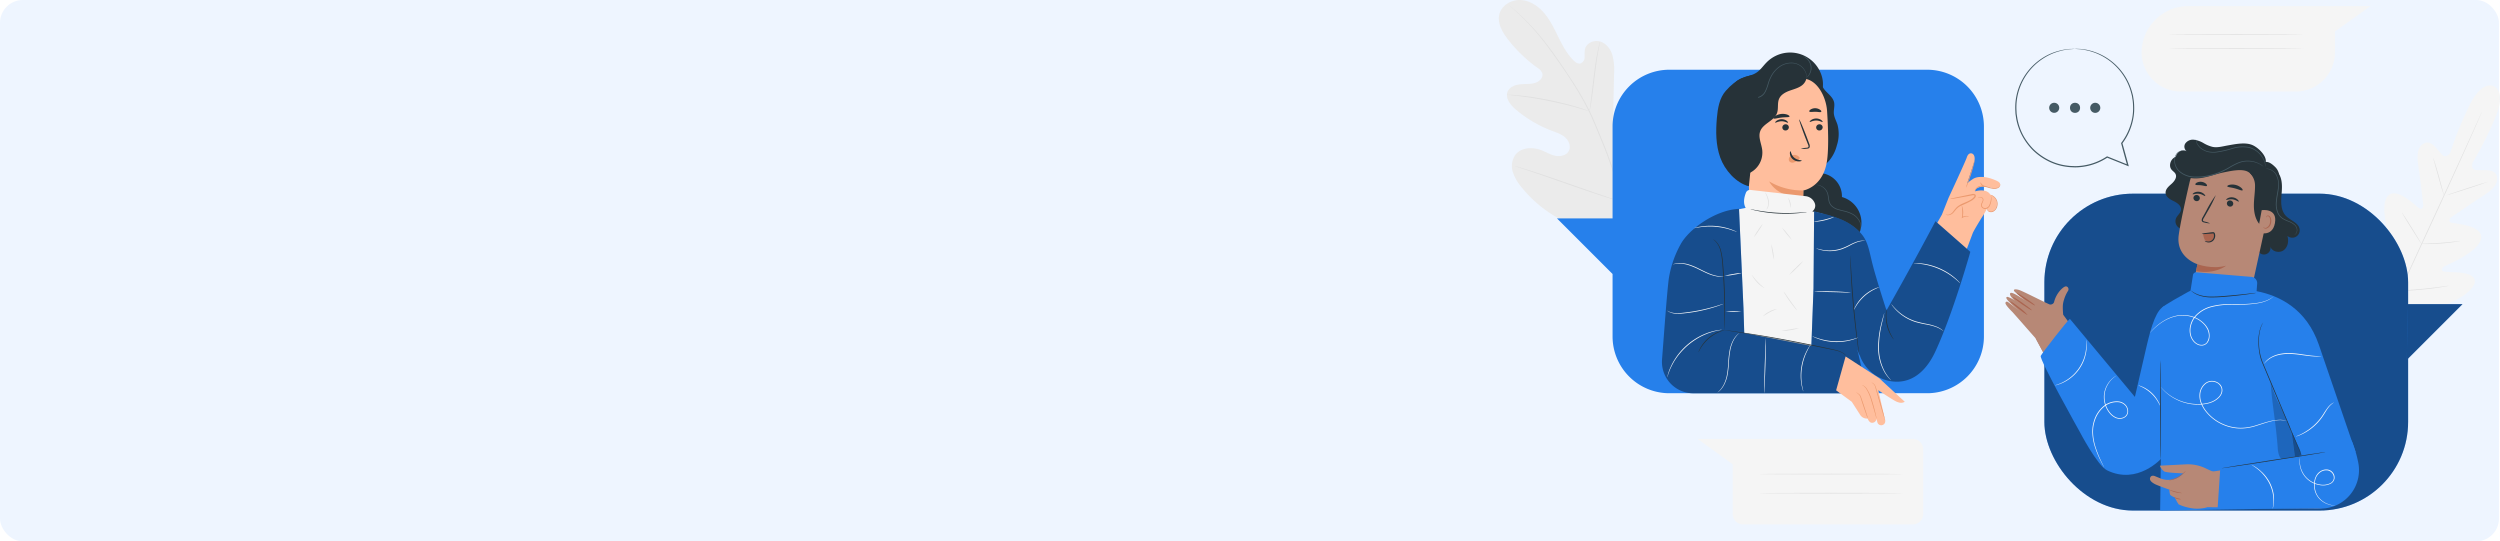 <svg xmlns="http://www.w3.org/2000/svg" width="1094.495" height="237" viewBox="0 0 1094.495 237">
  <defs>
    <style>
      .cls-1 {
        fill: #eef5ff;
      }

      .cls-2 {
        fill: #f5f5f5;
      }

      .cls-3 {
        fill: #e0e0e0;
      }

      .cls-4 {
        fill: #ebebeb;
      }

      .cls-5 {
        fill: #2680eb;
      }

      .cls-6 {
        opacity: 0.4;
      }

      .cls-7 {
        fill: #b78876;
      }

      .cls-8 {
        fill: #aa6550;
      }

      .cls-9 {
        fill: #263238;
      }

      .cls-10 {
        fill: #455a64;
      }

      .cls-11 {
        fill: #fafafa;
      }

      .cls-12 {
        opacity: 0.2;
      }

      .cls-13 {
        fill: #ffbe9d;
      }

      .cls-14 {
        fill: #eb996e;
      }
    </style>
  </defs>
  <g id="Group_1952" data-name="Group 1952" transform="translate(-415 -106)">
    <rect id="Rectangle_228" data-name="Rectangle 228" class="cls-1" width="1094.043" height="237" rx="10" transform="translate(415 106)"/>
    <g id="Conversation-pana" transform="translate(1071.185 106)">
      <g id="freepik--background-complete--inject-53" transform="translate(0)">
        <path id="Path_37117" data-name="Path 37117" class="cls-2" d="M685.052,125.714s-5.279-3.221-11.114,9.334a160.7,160.7,0,0,0-7.963,19.76s-1.572,2.64-3.4,1.017-4.42-6.315-7.426-5.355c-3.094,1-4,4.534-3.214,9.643s2.078,16.362,2.2,17.379-.411,2.526-1.838,1.591-9.763-9.542-13.628-5.342.632,18.073,1.124,19.576.183,2.191-.537,2.6-3.246-2.76-5.684-5.121-5.753-4.66-7.774-2.052-2.324,13.154,8.3,29.876l5.431,7.426,9.2-.846c19.577-3.006,27.319-10.167,27.95-13.407s-3.259-4.2-6.656-4.5-7.452-.133-7.616-.941.152-1.459,1.61-2.109,14.865-6.384,15.491-12.062-11.367-6.258-12.99-6.738-.84-1.857,0-2.431,10.174-7.01,14.525-9.782,6.359-5.759,5.1-8.753c-1.263-2.886-6.486-1.749-8.917-2.065s-1.471-3.233-1.471-3.233a157.723,157.723,0,0,0,9.63-18.989c5.608-12.674-.448-14.524-.448-14.524" transform="translate(-249.45 -87.952)"/>
        <path id="Path_37118" data-name="Path 37118" class="cls-3" d="M684.838,143.72s-.032.095-.107.272-.189.455-.328.789l-1.3,3c-1.137,2.608-2.8,6.372-4.881,11.013-4.155,9.283-10,22.052-16.507,36.134s-12.4,26.851-16.608,36.115l-4.97,10.969-1.351,2.981c-.158.328-.278.587-.36.77a2.8,2.8,0,0,1-.133.259,2.274,2.274,0,0,1,.1-.272c.082-.189.189-.448.328-.783.3-.7.745-1.711,1.3-3.006,1.137-2.608,2.8-6.366,4.882-11.007,4.155-9.283,10-22.052,16.507-36.141s12.384-26.845,16.589-36.1c2.1-4.616,3.789-8.361,4.97-10.963l1.358-2.981c.151-.335.271-.587.36-.777A1.591,1.591,0,0,1,684.838,143.72Z" transform="translate(-254.465 -94.724)"/>
        <path id="Path_37119" data-name="Path 37119" class="cls-3" d="M678.27,175.77a2.615,2.615,0,0,1,.259.632c.152.4.347.985.587,1.711.467,1.459,1.067,3.48,1.686,5.728l1.56,5.759c.189.688.347,1.263.48,1.743a2.409,2.409,0,0,1,.145.631,2.615,2.615,0,0,1-.259-.631c-.151-.4-.347-.985-.581-1.718-.455-1.459-1.029-3.492-1.648-5.74l-1.6-5.747-.486-1.737a2.855,2.855,0,0,1-.145-.632Z" transform="translate(-269.198 -106.534)"/>
        <path id="Path_37120" data-name="Path 37120" class="cls-3" d="M687.09,198.115c0-.082,4.092-1.5,9.2-3.157s9.277-2.962,9.3-2.88-4.092,1.5-9.2,3.158S687.115,198.2,687.09,198.115Z" transform="translate(-272.448 -112.542)"/>
        <path id="Path_37121" data-name="Path 37121" class="cls-3" d="M669.72,234.439a3.349,3.349,0,0,1,.682-.057l1.844-.063c1.553-.057,3.707-.139,6.075-.322s4.509-.4,6.062-.575l1.831-.208a2.661,2.661,0,0,1,.682-.038,3.162,3.162,0,0,1-.631.158c-.43.082-1.055.189-1.825.3-1.541.234-3.688.5-6.062.676s-4.534.227-6.1.221c-.777,0-1.408,0-1.844-.032A2.62,2.62,0,0,1,669.72,234.439Z" transform="translate(-266.047 -127.686)"/>
        <path id="Path_37122" data-name="Path 37122" class="cls-3" d="M656.6,213.54a2.567,2.567,0,0,1,.379.5c.227.328.556.815.947,1.421.789,1.206,1.857,2.886,3.019,4.749s2.2,3.562,2.943,4.8c.373.632.663,1.124.859,1.478a2.361,2.361,0,0,1,.284.562,2.172,2.172,0,0,1-.385-.5c-.227-.335-.549-.815-.947-1.421-.783-1.206-1.85-2.886-3.019-4.755s-2.2-3.562-2.943-4.8c-.366-.632-.631-1.124-.859-1.471a2.609,2.609,0,0,1-.278-.562Z" transform="translate(-261.212 -120.452)"/>
        <path id="Path_37123" data-name="Path 37123" class="cls-3" d="M637.5,241.2a3.737,3.737,0,0,1,.486.631l1.219,1.819c1.01,1.541,2.4,3.682,3.915,6.056s2.873,4.54,3.84,6.113l1.137,1.894a4.539,4.539,0,0,1,.379.707,3.821,3.821,0,0,1-.486-.632l-1.212-1.819c-1.017-1.547-2.406-3.688-3.922-6.062s-2.867-4.54-3.839-6.113c-.455-.745-.833-1.377-1.13-1.895A3.8,3.8,0,0,1,637.5,241.2Z" transform="translate(-254.174 -130.645)"/>
        <path id="Path_37124" data-name="Path 37124" class="cls-3" d="M654.65,266.415a4.052,4.052,0,0,1,.853-.1l2.337-.164c1.97-.139,4.7-.341,7.7-.632s5.683-.632,7.673-.9l2.318-.309a4.8,4.8,0,0,1,.859-.076,4.268,4.268,0,0,1-.84.2c-.543.107-1.332.246-2.305.4-1.958.322-4.667.7-7.673,1s-5.74.474-7.717.556c-.991.038-1.787.063-2.343.063A5.049,5.049,0,0,1,654.65,266.415Z" transform="translate(-260.494 -139.132)"/>
        <path id="Path_37125" data-name="Path 37125" class="cls-4" d="M90.04,166.1c14.733-9.832,18.313-28.417,18.017-45.209-.057-2.8.3-5.747-1.01-8.209s-4.42-4.206-6.991-3.063c-2.116.947-3.075,3.353-4.282,5.336a16.564,16.564,0,0,1-6.751,6.17c-1.819.9-4.061,1.427-5.829.429-2.425-1.364-2.665-4.7-2.6-7.49l.341-15.56a25.666,25.666,0,0,0-.726-8.285c-.84-2.659-2.734-5.134-5.406-5.917s-6.012.695-6.624,3.41a25.308,25.308,0,0,0-.133,3.467A2.873,2.873,0,0,1,66.264,93.9c-1.149.3-2.242-.5-3.075-1.32-2.867-2.861-4.787-6.5-6.574-10.1s-3.53-7.344-6.119-10.445-6.214-5.589-10.249-5.879-8.374,2.116-9.472,6.012,1.175,7.925,3.65,11.14A62.607,62.607,0,0,0,47.351,95.792a5.113,5.113,0,0,1,2.16,2.355c.581,1.895-1.225,3.682-3.094,4.269-2.116.632-4.42.41-6.593.632s-4.6,1.143-5.469,3.157c-1.194,2.829,1.168,5.848,3.511,7.837a54.12,54.12,0,0,0,15.787,9.327c2.065.783,4.237,1.471,5.886,2.936s2.627,3.978,1.585,5.923-3.65,2.526-5.816,2.109-4.092-1.623-6.151-2.425c-3.858-1.5-8.841-1.314-11.4,1.958a8.712,8.712,0,0,0-1.074,7.774,20.341,20.341,0,0,0,4.168,6.947,54.312,54.312,0,0,0,22.911,16.419c8.942,3.221,17.259,4.168,26.245,1.074" transform="translate(-30.49 -66.133)"/>
        <path id="Path_37126" data-name="Path 37126" class="cls-3" d="M91.5,167.708c-2.368-8.494-8.841-28.481-12.725-37.89l-2.886-6.946c-.954-2.28-1.894-4.534-2.962-6.688a125,125,0,0,0-6.82-12c-2.362-3.726-4.736-7.174-6.946-10.388s-4.42-6.151-6.492-8.759A99.371,99.371,0,0,0,41.934,73.476c-1.37-1.263-2.463-2.21-3.214-2.842l-.9-.77c-.2-.158-.3-.234-.3-.234s.088.095.272.265l.834.745c.726.631,1.806,1.617,3.157,2.9A105.458,105.458,0,0,1,52.392,85.165c2.059,2.614,4.193,5.57,6.435,8.778s4.591,6.669,6.946,10.388a125.332,125.332,0,0,1,6.776,12c1.055,2.147,2,4.42,2.949,6.675s1.895,4.6,2.886,6.946c3.858,9.4,10.35,29.365,12.737,37.833" transform="translate(-33.081 -67.421)"/>
        <path id="Path_37127" data-name="Path 37127" class="cls-3" d="M93.38,125.445a6.316,6.316,0,0,0,.278-1.187c.152-.77.341-1.894.556-3.271.436-2.766.909-6.605,1.421-10.843s1.048-8.058,1.541-10.811c.24-1.377.448-2.488.632-3.252a7.247,7.247,0,0,0,.2-1.2,6.378,6.378,0,0,0-.354,1.162c-.208.758-.461,1.895-.739,3.24-.613,2.741-1.181,6.574-1.692,10.83s-.954,8-1.295,10.855c-.171,1.326-.316,2.431-.429,3.284A7.088,7.088,0,0,0,93.38,125.445Z" transform="translate(-53.665 -76.726)"/>
        <path id="Path_37128" data-name="Path 37128" class="cls-3" d="M36.12,131.826a1.346,1.346,0,0,0,.373.063l1.074.107c.935.095,2.28.221,3.934.429,3.315.392,7.881,1.105,12.883,2.109s9.472,2.134,12.693,3.038c1.61.442,2.9.834,3.789,1.1l1.036.3a1.264,1.264,0,0,0,.366.082,1.261,1.261,0,0,0-.341-.158c-.278-.107-.632-.234-1.01-.379-.878-.316-2.166-.758-3.789-1.263-3.2-.979-7.685-2.147-12.693-3.158s-9.548-1.648-12.9-1.97c-1.661-.171-3.019-.253-3.953-.291H36.5A1.521,1.521,0,0,0,36.12,131.826Z" transform="translate(-32.565 -90.338)"/>
        <path id="Path_37129" data-name="Path 37129" class="cls-3" d="M117.42,180.116a2.526,2.526,0,0,0,.246-.436l.632-1.263c.543-1.124,1.263-2.766,2.2-4.806,1.806-4.073,4.124-9.782,6.605-16.11s4.749-12.074,6.473-16.179l2.071-4.85c.227-.543.417-.979.562-1.32a2.679,2.679,0,0,0,.171-.474,1.793,1.793,0,0,0-.246.436l-.632,1.263c-.543,1.124-1.295,2.766-2.191,4.8-1.806,4.079-4.13,9.788-6.605,16.116s-4.755,12.049-6.492,16.154l-2.071,4.85-.556,1.32A2.147,2.147,0,0,0,117.42,180.116Z" transform="translate(-62.524 -91.392)"/>
        <path id="Path_37130" data-name="Path 37130" class="cls-3" d="M41.49,181.22a2.525,2.525,0,0,0,.474.189l1.4.474,5.14,1.724c4.338,1.452,10.306,3.53,16.893,5.841s12.579,4.345,16.943,5.728c2.179.688,3.953,1.231,5.178,1.585l1.421.4a2.458,2.458,0,0,0,.505.114,2.7,2.7,0,0,0-.48-.2l-1.4-.474-5.14-1.711c-4.338-1.452-10.306-3.53-16.893-5.841s-12.573-4.351-16.937-5.728c-2.185-.688-3.953-1.231-5.185-1.585l-1.415-.4a2.646,2.646,0,0,0-.505-.114Z" transform="translate(-34.544 -108.542)"/>
        <path id="Path_37131" data-name="Path 37131" class="cls-2" d="M496.725,70.37h79.613L560.765,81.44v9.245a17.227,17.227,0,0,1-17.354,17.095H493.454A17.227,17.227,0,0,1,476.1,90.685h0A20.467,20.467,0,0,1,496.725,70.37Z" transform="translate(-194.698 -67.694)"/>
        <path id="Path_37132" data-name="Path 37132" class="cls-3" d="M554.261,89.844c0,.088-13.261.164-29.68.164s-29.68-.076-29.68-.164,13.261-.164,29.68-.164S554.261,89.749,554.261,89.844Z" transform="translate(-201.626 -74.81)"/>
        <path id="Path_37133" data-name="Path 37133" class="cls-3" d="M554.261,99.584c0,.088-13.261.164-29.68.164s-29.68-.076-29.68-.164,13.261-.164,29.68-.164S554.261,99.489,554.261,99.584Z" transform="translate(-201.626 -78.399)"/>
        <path id="Path_37134" data-name="Path 37134" class="cls-2" d="M262.517,370.42H168.31l15.345,11.1v21.787a4.547,4.547,0,0,0,4.553,4.547h74.308a4.547,4.547,0,0,0,4.553-4.547V374.967a4.553,4.553,0,0,0-4.553-4.547Z" transform="translate(-81.277 -178.263)"/>
        <path id="Path_37135" data-name="Path 37135" class="cls-3" d="M274.236,394.7c0,.095-14.209.164-31.733.164s-31.733-.069-31.733-.164,14.2-.164,31.733-.164S274.236,394.616,274.236,394.7Z" transform="translate(-96.923 -187.151)"/>
        <path id="Path_37136" data-name="Path 37136" class="cls-3" d="M274.236,407.954c0,.088-14.209.164-31.733.164s-31.733-.076-31.733-.164,14.2-.164,31.733-.164S274.236,407.866,274.236,407.954Z" transform="translate(-96.923 -192.034)"/>
      </g>
      <g id="freepik--character-2--inject-53" transform="translate(221.792 60.85)">
        <rect id="Rectangle_839" data-name="Rectangle 839" class="cls-5" width="159.245" height="138.728" rx="38.79" transform="translate(17.047 23.94)"/>
        <g id="Group_2854" data-name="Group 2854" class="cls-6" transform="translate(17.047 23.94)">
          <rect id="Rectangle_840" data-name="Rectangle 840" width="159.245" height="138.728" rx="38.79"/>
        </g>
        <path id="Path_37137" data-name="Path 37137" class="cls-5" d="M660.487,276.98h23.852L659.95,301.375Z" transform="translate(-484.238 -204.68)"/>
        <g id="Group_2855" data-name="Group 2855" class="cls-6" transform="translate(175.711 72.3)">
          <path id="Path_37138" data-name="Path 37138" d="M660.487,276.98h23.852L659.95,301.375Z" transform="translate(-659.95 -276.98)"/>
        </g>
        <path id="Path_37139" data-name="Path 37139" class="cls-7" d="M394.938,287.442l-10-11.367c-2.7-2.7-3.631-4-3.088-4.477.72-.632.41-.423,6.024,3.789,0,0-7.957-6.081-5.2-6.119a11.042,11.042,0,0,1,3.284,1.73c-1.97-1.674-2.526-2.8-2.141-3.341.632-.935,5.507,2.444,7.748,4.067a53.635,53.635,0,0,1-5.936-4.844c-.846-1.137.865-1.042,2.254-.568,1.56.53,10.18,4.932,12.731,6.069a1.648,1.648,0,0,0,2.374-.8c.941-3.953,3.789-6.523,4.875-6.858s1.926,1.055,1.149,2.065a15.067,15.067,0,0,0-1.68,3.776,9.77,9.77,0,0,0-.512,3.24c0,1.263.088,2.356.171,3.271l9.138,12.535-15.282,8.841Z" transform="translate(-381.705 -200.143)"/>
        <path id="Path_37140" data-name="Path 37140" class="cls-8" d="M392.6,280.956c-.1.139-1.895-1.08-3.966-2.728s-3.688-3.1-3.568-3.233,1.895,1.092,3.966,2.728A18.763,18.763,0,0,1,392.6,280.956Z" transform="translate(-382.941 -203.944)"/>
        <path id="Path_37141" data-name="Path 37141" class="cls-8" d="M395.146,277.854c-.1.145-2.065-1.055-4.389-2.671s-4.13-3.05-4.029-3.189,2.065,1.048,4.389,2.665S395.247,277.709,395.146,277.854Z" transform="translate(-383.554 -202.838)"/>
        <path id="Path_37142" data-name="Path 37142" class="cls-8" d="M397.607,274.735c-.1.145-1.983-.954-4.2-2.457s-3.934-2.835-3.839-2.987,1.977.954,4.2,2.457S397.7,274.59,397.607,274.735Z" transform="translate(-384.601 -201.841)"/>
        <path id="Path_37143" data-name="Path 37143" class="cls-7" d="M415.574,287,452,333.188l-8.342,19.419s-9.99-2.21-13.022-6.416-27.975-50.52-27.975-50.52Z" transform="translate(-389.427 -208.372)"/>
        <path id="Path_37144" data-name="Path 37144" class="cls-9" d="M564.7,184.68c2.621,2.273,2.615,6.277,2.311,9.731s-.537,7.389,1.857,9.9c1.977,2.071,5.557,2.974,6.012,5.8a3.252,3.252,0,0,1-5.374,2.949c.77,2.229.24,5.014-1.692,6.366s-5.172.518-5.772-1.762a2.861,2.861,0,1,1-5.614,1.023" transform="translate(-446.091 -170.667)"/>
        <path id="Path_37145" data-name="Path 37145" class="cls-9" d="M503.7,203.669a3.455,3.455,0,0,1-6.378-2.659c.6-1.314,2.021-2.261,2.16-3.7.164-1.737-1.61-2.981-3.157-3.738s-3.416-1.743-3.587-3.486,1.339-2.987,2.6-4.111,2.526-2.867,1.724-4.364c-.4-.77-1.225-1.206-1.762-1.894-1.181-1.5-.562-3.9.947-5.052a7.023,7.023,0,0,1,5.475-1,49.749,49.749,0,0,1,5.481,1.667,22.867,22.867,0,0,0,18.212-2.387" transform="translate(-422.614 -166.341)"/>
        <path id="Path_37146" data-name="Path 37146" class="cls-7" d="M518.161,243.384a12.681,12.681,0,0,0,14.9-9.725l8.961-41.085a18.232,18.232,0,0,0-14.063-22.039l-.935-.139a18.351,18.351,0,0,0-20.555,14.051c-2,8.67-4.086,18.276-4.717,22.993-1.307,9.769,8.21,12.712,8.21,12.712l-1.711,8.209a12.68,12.68,0,0,0,9.9,15Z" transform="translate(-425.896 -165.33)"/>
        <path id="Path_37147" data-name="Path 37147" class="cls-9" d="M512.06,202.372a1.415,1.415,0,0,0,1.137,1.6,1.345,1.345,0,0,0,1.617-1.042,1.4,1.4,0,0,0-1.13-1.6,1.351,1.351,0,0,0-1.623,1.042Z" transform="translate(-429.735 -176.79)"/>
        <path id="Path_37148" data-name="Path 37148" class="cls-9" d="M511.492,200.153c.145.208,1.314-.423,2.817-.2s2.482,1.13,2.671.973c.095-.069-.038-.423-.461-.84a3.864,3.864,0,0,0-2.109-1,3.719,3.719,0,0,0-2.273.379C511.625,199.755,511.423,200.058,511.492,200.153Z" transform="translate(-429.527 -175.96)"/>
        <path id="Path_37149" data-name="Path 37149" class="cls-9" d="M535.25,206.172a1.408,1.408,0,0,0,1.137,1.6A1.345,1.345,0,0,0,538,206.727a1.4,1.4,0,0,0-1.137-1.6,1.339,1.339,0,0,0-1.617,1.042Z" transform="translate(-438.28 -178.19)"/>
        <path id="Path_37150" data-name="Path 37150" class="cls-9" d="M534.752,204.013c.145.2,1.314-.423,2.81-.2s2.488,1.13,2.677.973c.088-.069-.038-.423-.467-.84a3.864,3.864,0,0,0-2.109-1,3.72,3.72,0,0,0-2.273.379C534.9,203.6,534.676,203.918,534.752,204.013Z" transform="translate(-438.098 -177.383)"/>
        <path id="Path_37151" data-name="Path 37151" class="cls-9" d="M521.437,213.773a10.06,10.06,0,0,0-2.368-.8c-.379-.095-.726-.227-.752-.5a1.982,1.982,0,0,1,.417-1.092q.752-1.307,1.56-2.747a54.125,54.125,0,0,0,3.656-7.25,53.515,53.515,0,0,0-4.231,6.946L518.2,211.1a2.274,2.274,0,0,0-.417,1.478.973.973,0,0,0,.549.631,2.69,2.69,0,0,0,.632.183A10.064,10.064,0,0,0,521.437,213.773Z" transform="translate(-431.849 -176.824)"/>
        <path id="Path_37152" data-name="Path 37152" class="cls-9" d="M535.5,194.828c.088.429,1.617.455,3.341.922s3.075,1.156,3.366.827c.126-.158-.063-.581-.575-1.055a6.012,6.012,0,0,0-5.109-1.332C535.814,194.355,535.467,194.658,535.5,194.828Z" transform="translate(-438.377 -174.128)"/>
        <path id="Path_37153" data-name="Path 37153" class="cls-9" d="M513.366,193.354c.215.379,1.263.177,2.526.341s2.261.568,2.526.246c.133-.158,0-.524-.392-.916a3.707,3.707,0,0,0-4.1-.467C513.467,192.842,513.272,193.17,513.366,193.354Z" transform="translate(-430.214 -173.417)"/>
        <path id="Path_37154" data-name="Path 37154" class="cls-9" d="M551.31,183.34l.044.051a7.742,7.742,0,0,1,2.122,5.38v.2c0,2.842-.512,5.684-.505,8.494s.549,5.8,2.324,8.014c.726.916,2.141,1.673,2.968.853a2.4,2.4,0,0,0,.537-1.225c1.5-6.637,4.206-12.321,5.222-19.343a5.98,5.98,0,0,0-1.749-5.178c-1.314-1.263-2.949-2.627-4.7-2.09s-4.307,3.284-5.765,4.421" transform="translate(-444.205 -168.342)"/>
        <path id="Path_37155" data-name="Path 37155" class="cls-7" d="M558.321,211.806c.177-.051,6.991-1,5.8,5.633s-7.578,4.073-7.578,3.877S558.321,211.806,558.321,211.806Z" transform="translate(-446.132 -180.635)"/>
        <path id="Path_37156" data-name="Path 37156" class="cls-8" d="M560.454,220.568a2.073,2.073,0,0,0,.278.221,1.181,1.181,0,0,0,.865.177,2.9,2.9,0,0,0,1.781-2.33,3.889,3.889,0,0,0,0-1.711,1.364,1.364,0,0,0-.714-1.042.594.594,0,0,0-.739.2c-.12.164-.1.309-.139.309s-.12-.133,0-.4a.733.733,0,0,1,.335-.366.89.89,0,0,1,.669-.057,1.661,1.661,0,0,1,1.023,1.263,3.985,3.985,0,0,1,.07,1.895,3.056,3.056,0,0,1-2.2,2.564,1.263,1.263,0,0,1-1.029-.366C560.435,220.726,560.429,220.574,560.454,220.568Z" transform="translate(-447.57 -182.034)"/>
        <path id="Path_37157" data-name="Path 37157" class="cls-9" d="M538.669,173.876c2.033-2.431-1.895-6.915-5.052-8.437s-7.7-.549-11.14.057c-2.166.385-4.364,1.042-6.523.632a14.7,14.7,0,0,1-4.067-1.7,11.007,11.007,0,0,0-4.13-1.446,4.067,4.067,0,0,0-3.833,1.711,2.548,2.548,0,0,0,1.187,3.65,3.309,3.309,0,1,0-1.762,5.936c-.84-.859-2.469.12-2.526,1.32a3.5,3.5,0,0,0,1.894,2.854c2.6,1.629,5.892,1.711,8.911,1.168s5.911-1.667,8.917-2.286,8.052-1.793,10.767-.36c2,1.048,3.094,3.789,4.364,3.416a4.124,4.124,0,0,0,2.526-2.69,12,12,0,0,0,.423-3.789" transform="translate(-425.224 -162.66)"/>
        <path id="Path_37158" data-name="Path 37158" class="cls-10" d="M574.657,212.094a1.023,1.023,0,0,0,.347-.152,1.977,1.977,0,0,0,.72-.821,2.9,2.9,0,0,0,.215-1.718,3.448,3.448,0,0,0-1.187-1.945,8.652,8.652,0,0,0-2.393-1.4,15.535,15.535,0,0,1-2.8-1.351,5.583,5.583,0,0,1-2.027-2.633,9.233,9.233,0,0,1-.587-3.587c.063-2.526.764-4.894.935-7.123a9.416,9.416,0,0,0-1.061-5.766,5.349,5.349,0,0,0-3.158-2.368,3.687,3.687,0,0,0-1.08-.107,1.4,1.4,0,0,0-.373.057,5.507,5.507,0,0,1,1.421.177,5.33,5.33,0,0,1,2.981,2.368,9.085,9.085,0,0,1,.96,5.614c-.221,2.179-.9,4.547-.973,7.142a9.473,9.473,0,0,0,.631,3.713,5.886,5.886,0,0,0,2.166,2.772,15.938,15.938,0,0,0,2.861,1.351,8.652,8.652,0,0,1,2.343,1.314,3.316,3.316,0,0,1,1.162,1.806,2.742,2.742,0,0,1-.152,1.623,2.173,2.173,0,0,1-.954,1.029Z" transform="translate(-448.221 -170.093)"/>
        <path id="Path_37159" data-name="Path 37159" class="cls-10" d="M504.511,170.957a1.144,1.144,0,0,0-.29-.158,2.445,2.445,0,0,0-.366-.145,3.157,3.157,0,0,0-.537-.133,4,4,0,0,0-3.347,1.023h0a5.355,5.355,0,0,0-1.187,3.953,6.58,6.58,0,0,0,2.438,4.5,10.186,10.186,0,0,0,5.519,2.217,22.506,22.506,0,0,0,6.555-.4,29.631,29.631,0,0,0,9.662-3.738,29.4,29.4,0,0,1,3.991-2.065,10.609,10.609,0,0,1,3.789-.777,11.31,11.31,0,0,1,5.443,1.263,18.938,18.938,0,0,1,1.762,1.118,7.741,7.741,0,0,0-1.7-1.263,11.139,11.139,0,0,0-5.513-1.408,10.875,10.875,0,0,0-3.89.751,29.79,29.79,0,0,0-4.035,2.065,29.819,29.819,0,0,1-9.574,3.669,22.362,22.362,0,0,1-6.46.41,9.946,9.946,0,0,1-5.361-2.122,6.347,6.347,0,0,1-2.374-4.3,5.141,5.141,0,0,1,1.086-3.789h0a3.922,3.922,0,0,1,3.2-1.055A6.828,6.828,0,0,1,504.511,170.957Z" transform="translate(-424.838 -165.432)"/>
        <path id="Path_37160" data-name="Path 37160" class="cls-10" d="M513.718,162.49a3.788,3.788,0,0,0,.234,1.49,6.264,6.264,0,0,0,2.614,3.157,7.837,7.837,0,0,0,2.646,1.1,11.227,11.227,0,0,0,3.284.171,43.728,43.728,0,0,0,7.287-1.623,14.735,14.735,0,0,1,7.287-.417,9.473,9.473,0,0,1,4.951,3.214,9.841,9.841,0,0,1,1.894,3.562c.253.928.284,1.471.328,1.465a2.993,2.993,0,0,0,0-.392,7.835,7.835,0,0,0-.183-1.105,9.521,9.521,0,0,0-1.838-3.682,9.655,9.655,0,0,0-5.052-3.366,14.721,14.721,0,0,0-7.445.392A45.406,45.406,0,0,1,522.5,168.1a11.128,11.128,0,0,1-3.2-.133,7.864,7.864,0,0,1-2.577-1.023,6.315,6.315,0,0,1-2.614-2.993A8.975,8.975,0,0,1,513.718,162.49Z" transform="translate(-430.35 -162.49)"/>
        <path id="Path_37161" data-name="Path 37161" class="cls-8" d="M518.719,228.3a7.183,7.183,0,0,0,.512,1.895,2.317,2.317,0,0,0,1.421,1.263,2.071,2.071,0,0,0,1.894-.575,3.353,3.353,0,0,0,.89-1.857c.1-.632,0-1.421-.631-1.623a1.617,1.617,0,0,0-.777,0l-3.5.632" transform="translate(-432.125 -186.393)"/>
        <path id="Path_37162" data-name="Path 37162" class="cls-9" d="M519.034,230.85a4.925,4.925,0,0,0,1.743.328,2.476,2.476,0,0,0,1.629-.745,2.627,2.627,0,0,0,.7-2.04,2.3,2.3,0,0,0-.126-.556c-.082-.171-.057-.158-.2-.177a2.2,2.2,0,0,0-.562.032l-.587.044c-.758.057-1.44.1-2.014.133a6.013,6.013,0,0,1-1.894-.038,6.424,6.424,0,0,1,1.838-.379c.568-.082,1.263-.164,2-.253l.581-.063a5.685,5.685,0,0,1,.631-.057.789.789,0,0,1,.461.164.92.92,0,0,1,.259.385,2.742,2.742,0,0,1,.164.707,3.1,3.1,0,0,1-.9,2.482,2.823,2.823,0,0,1-2,.777,2.615,2.615,0,0,1-1.377-.385C519.16,231.033,519.015,230.875,519.034,230.85Z" transform="translate(-431.827 -186.292)"/>
        <path id="Path_37163" data-name="Path 37163" class="cls-8" d="M514.468,249.3s6.366,2.412,12.561.632c0,0-4.673,3.922-13.2,2.419Z" transform="translate(-430.393 -194.48)"/>
        <path id="Path_37164" data-name="Path 37164" class="cls-11" d="M515.13,387.873a7.331,7.331,0,0,1-.871-.669c-.271-.221-.631-.493-1.017-.783s-.852-.631-1.389-.979-1.092-.726-1.743-1.086-1.339-.739-2.078-1.118a32.408,32.408,0,0,0-10.306-3.082c-.827-.088-1.61-.189-2.349-.208s-1.427-.051-2.052-.044-1.2.038-1.7.057-.928.057-1.263.095a6.651,6.651,0,0,1-1.092.076,8.3,8.3,0,0,1,1.08-.2,12.642,12.642,0,0,1,1.263-.152c.5-.038,1.067-.107,1.705-.107s1.326-.038,2.071,0,1.541.1,2.374.177a34.544,34.544,0,0,1,5.343,1.1,33.464,33.464,0,0,1,5.052,2.014c.739.392,1.452.751,2.078,1.156s1.219.764,1.737,1.13.972.72,1.37,1.023.726.594.985.834A6.648,6.648,0,0,1,515.13,387.873Z" transform="translate(-421.343 -242.515)"/>
        <path id="Path_37165" data-name="Path 37165" class="cls-5" d="M447.385,318l5.178-22.437c1.983-8.437,4.332-16.545,8.279-17.505v2.608l-1.692,64.1s-10.552,12-24,5.342c-4.206-2.09-11.878-16.773-11.878-16.773s-17.852-31.853-17.107-33.3,11.651-15.5,12.763-16.2Z" transform="translate(-390.711 -205.078)"/>
        <path id="Path_37166" data-name="Path 37166" class="cls-5" d="M531.185,267.2c10.293,1.97,21.881,7.976,27.218,23.365,1.945,5.62,16.116,47.053,16.116,47.053l-24.168-.505-3.9-8.532,1.894,13.861,1.636,19.766L488.95,363.24l.429-29.781.587-59.235s.682-.9,11.209-6.7C507.706,263.918,531.185,267.2,531.185,267.2Z" transform="translate(-421.225 -200.572)"/>
        <g id="Group_2856" data-name="Group 2856" class="cls-12" transform="translate(116.022 106.25)">
          <path id="Path_37167" data-name="Path 37167" d="M565.455,330.74c1,12.5,2.153,16.368,3.157,28.872a11.1,11.1,0,0,0,.632,3.473,3.789,3.789,0,0,0,2.526,2.3c1.781.36,4.092,1.648,4.591-.095l-1.686-12.043a23.756,23.756,0,0,0-1.667-5.084c-3.745-8.317-5.128-8.8-7.578-17.429" transform="translate(-565.43 -330.74)"/>
        </g>
        <path id="Path_37168" data-name="Path 37168" class="cls-5" d="M508.3,269.9l.2-1.3,1.951-12.478a1.453,1.453,0,0,1,1.554-1.225l24.029,2.008a2.76,2.76,0,0,1,2.526,2.955l-.537,7.25-7.5,9.788-10.8,1.686" transform="translate(-428.355 -196.54)"/>
        <path id="Path_37169" data-name="Path 37169" class="cls-9" d="M489.094,315.81c.095,0,.164,9.776.164,21.831s-.07,21.831-.164,21.831-.164-9.776-.164-21.831S489.006,315.81,489.094,315.81Z" transform="translate(-421.217 -218.989)"/>
        <path id="Path_37170" data-name="Path 37170" class="cls-9" d="M575.971,347.907s0-.044-.076-.139a2.527,2.527,0,0,1-.2-.43l-.733-1.661-2.633-6.132-8.582-20.277c-1.667-3.966-3.252-7.742-4.692-11.184a21.059,21.059,0,0,1-1.554-5.052,27.862,27.862,0,0,1-.417-4.61,18.592,18.592,0,0,1,.96-6.6l.2-.524.221-.442a3.867,3.867,0,0,1,.379-.669l.265-.392a1.1,1.1,0,0,1,.1-.126,12.971,12.971,0,0,0-1.042,2.2,19.094,19.094,0,0,0-.846,6.555,24.1,24.1,0,0,0,2.015,9.567l4.717,11.171,8.494,20.315,2.526,6.17.676,1.686.171.442A.775.775,0,0,1,575.971,347.907Z" transform="translate(-446.328 -209.356)"/>
        <path id="Path_37171" data-name="Path 37171" class="cls-11" d="M536.028,271.49a7.913,7.913,0,0,1-.7.631,10.852,10.852,0,0,1-2.3,1.345,17.306,17.306,0,0,1-4.054,1.137,50.284,50.284,0,0,1-5.557.549c-2.071.088-4.332.051-6.757.095a31.271,31.271,0,0,0-7.641.935,14.082,14.082,0,0,0-7.186,4.237,9.92,9.92,0,0,0-2,3.941,8.436,8.436,0,0,0,.076,4.515,7.167,7.167,0,0,0,1.055,2.021,5.324,5.324,0,0,0,1.705,1.44,3.713,3.713,0,0,0,2.109.442,2.886,2.886,0,0,0,1.857-.947,5.052,5.052,0,0,0,.935-4,6.562,6.562,0,0,0-.631-1.97,9.633,9.633,0,0,0-1.118-1.7,11.9,11.9,0,0,0-6.479-3.833,13.761,13.761,0,0,0-6.624.076,18.162,18.162,0,0,0-5.052,2.166,24.152,24.152,0,0,0-3.36,2.526c-.865.758-1.478,1.415-1.895,1.844l-.467.505a1.167,1.167,0,0,1-.17.164A20.562,20.562,0,0,1,484.233,285a22.736,22.736,0,0,1,3.347-2.564A18.13,18.13,0,0,1,492.7,280.2a13.893,13.893,0,0,1,6.744-.114,12.132,12.132,0,0,1,6.65,3.909,9.9,9.9,0,0,1,1.149,1.705,6.832,6.832,0,0,1,.631,2.065,6.63,6.63,0,0,1-.038,2.2,4.377,4.377,0,0,1-.966,2.052,3.2,3.2,0,0,1-2.059,1.055,4,4,0,0,1-2.3-.474,5.682,5.682,0,0,1-1.812-1.528,7.482,7.482,0,0,1-1.111-2.122,8.714,8.714,0,0,1-.076-4.692,10.1,10.1,0,0,1,2.065-4.073,14.448,14.448,0,0,1,7.351-4.326,31.394,31.394,0,0,1,7.723-.9c2.431-.038,4.692,0,6.751-.057a50.591,50.591,0,0,0,5.538-.5,17.91,17.91,0,0,0,4.042-1.074,11.539,11.539,0,0,0,2.311-1.263c.253-.171.423-.328.549-.417A1.317,1.317,0,0,1,536.028,271.49Z" transform="translate(-418.579 -202.657)"/>
        <path id="Path_37172" data-name="Path 37172" class="cls-11" d="M586.083,312.293a1.219,1.219,0,0,1-.272.044c-.177,0-.436.044-.777.057a25,25,0,0,1-2.861-.069c-1.206-.088-2.633-.271-4.212-.493s-3.309-.455-5.14-.549a19.813,19.813,0,0,0-5.109.385,12.88,12.88,0,0,0-3.9,1.484,11.231,11.231,0,0,0-2.88,2.526.894.894,0,0,1,.139-.234,4.547,4.547,0,0,1,.455-.631,8.706,8.706,0,0,1,2.166-1.895,12.694,12.694,0,0,1,3.953-1.579,19.378,19.378,0,0,1,5.2-.417c1.85.095,3.587.347,5.166.581s2.993.442,4.187.556,2.172.164,2.842.17A8.538,8.538,0,0,1,586.083,312.293Z" transform="translate(-447.75 -217.177)"/>
        <path id="Path_37173" data-name="Path 37173" class="cls-11" d="M544.549,347.717a12.722,12.722,0,0,0-3.625-.309,19.666,19.666,0,0,0-4.212.751c-1.61.436-3.41,1.074-5.431,1.7a22.355,22.355,0,0,1-6.807,1.181,19.5,19.5,0,0,1-7.755-1.61,19.293,19.293,0,0,1-7.073-5.14,14.711,14.711,0,0,1-2.526-3.928,8.98,8.98,0,0,1-.726-4.743,6.9,6.9,0,0,1,2.242-4.225,4.92,4.92,0,0,1,2.128-1.086,4.982,4.982,0,0,1,4.376,1.181,3.789,3.789,0,0,1,1.137,1.964,3.834,3.834,0,0,1-.171,2.217,5.33,5.33,0,0,1-1.181,1.812,9.415,9.415,0,0,1-3.467,2.2,10.579,10.579,0,0,1-1.895.524c-.316.057-.631.126-.941.171l-.941.114a20.5,20.5,0,0,1-6.89-.486,21.472,21.472,0,0,1-5.324-2.046,19.653,19.653,0,0,1-3.543-2.45l-.632-.549-.518-.524a8.766,8.766,0,0,1-.783-.846l-.455-.543a1.312,1.312,0,0,1-.139-.189,1.556,1.556,0,0,1,.171.171l.474.518a9.406,9.406,0,0,0,.8.821l.524.511.631.537a19.938,19.938,0,0,0,3.543,2.381,21.474,21.474,0,0,0,5.286,1.983,20.291,20.291,0,0,0,6.814.442l.922-.114c.309-.051.631-.12.935-.177a10.214,10.214,0,0,0,1.85-.518,9.162,9.162,0,0,0,3.353-2.141,5.052,5.052,0,0,0,1.111-1.711,3.618,3.618,0,0,0,.158-2.04,3.954,3.954,0,0,0-2.949-2.829,4.421,4.421,0,0,0-4.174.954,6.524,6.524,0,0,0-2.128,4.023,8.758,8.758,0,0,0,.695,4.566,14.663,14.663,0,0,0,2.45,3.846,19.032,19.032,0,0,0,6.946,5.052,19.367,19.367,0,0,0,7.635,1.617,22.2,22.2,0,0,0,6.744-1.137c2.015-.632,3.789-1.225,5.45-1.648a19.525,19.525,0,0,1,4.25-.7,12.587,12.587,0,0,1,1.573,0c.448.069.833.1,1.137.17l.688.171A1.019,1.019,0,0,1,544.549,347.717Z" transform="translate(-421.391 -224.291)"/>
        <path id="Path_37174" data-name="Path 37174" class="cls-11" d="M483.34,342.126c-.057,0-.347-.632-.96-1.692a16.482,16.482,0,0,0-6.738-6.283c-1.074-.543-1.781-.783-1.762-.84a1.891,1.891,0,0,1,.518.12,10.283,10.283,0,0,1,1.345.505,14.76,14.76,0,0,1,3.941,2.633,14.525,14.525,0,0,1,2.9,3.751,11.018,11.018,0,0,1,.632,1.3A1.964,1.964,0,0,1,483.34,342.126Z" transform="translate(-415.671 -225.437)"/>
        <path id="Path_37175" data-name="Path 37175" class="cls-11" d="M447.063,366.641a.9.9,0,0,1-.1-.158c-.057-.107-.152-.278-.259-.474-.227-.417-.556-1.042-.96-1.85a43.283,43.283,0,0,1-2.892-7.117,23,23,0,0,1-.9-5.235,16.322,16.322,0,0,1,.12-2.968,17.71,17.71,0,0,1,.745-3.063,13.349,13.349,0,0,1,3.707-5.608,9.075,9.075,0,0,1,6.738-2.368,5,5,0,0,1,3.322,1.617,4.079,4.079,0,0,1,.941,3.454,3.068,3.068,0,0,1-.9,1.56,3.656,3.656,0,0,1-1.541.84,4.547,4.547,0,0,1-3.3-.4,7.539,7.539,0,0,1-2.406-2.052,11.068,11.068,0,0,1-1.522-2.57,11.367,11.367,0,0,1-.827-5.229,10.736,10.736,0,0,1,1.263-4.2,10.96,10.96,0,0,1,1.983-2.652,10.3,10.3,0,0,1,1.623-1.32c.2-.133.36-.215.467-.278l.164-.082s-.2.145-.594.417a11.488,11.488,0,0,0-1.572,1.352,11.234,11.234,0,0,0-1.894,2.646,10.61,10.61,0,0,0-1.181,4.13,11.09,11.09,0,0,0,.859,5.115,10.914,10.914,0,0,0,1.49,2.494,7.307,7.307,0,0,0,2.324,1.964,4.231,4.231,0,0,0,3.082.366,2.968,2.968,0,0,0,2.2-2.172,3.789,3.789,0,0,0-.871-3.157,4.673,4.673,0,0,0-3.107-1.5,8.759,8.759,0,0,0-6.492,2.28,13.155,13.155,0,0,0-3.631,5.469,17.11,17.11,0,0,0-.752,3,16.367,16.367,0,0,0-.133,2.918,23.148,23.148,0,0,0,.859,5.185,46.167,46.167,0,0,0,2.779,7.123l.9,1.894c.095.2.17.366.234.493S447.063,366.641,447.063,366.641Z" transform="translate(-403.897 -222.924)"/>
        <path id="Path_37176" data-name="Path 37176" class="cls-11" d="M429.725,301.79a1.51,1.51,0,0,1,.057.259,7.7,7.7,0,0,1,.095.77,16.132,16.132,0,0,1,0,2.835,18.023,18.023,0,0,1-10.18,14.8,16.244,16.244,0,0,1-2.646,1.017c-.316.1-.575.145-.745.189s-.265.051-.265.038a8.073,8.073,0,0,1,.972-.347,19.94,19.94,0,0,0,2.583-1.105,18.484,18.484,0,0,0,10.054-14.613,20.562,20.562,0,0,0,.107-2.8A8,8,0,0,1,429.725,301.79Z" transform="translate(-394.357 -213.822)"/>
        <path id="Path_37177" data-name="Path 37177" class="cls-11" d="M599.756,345.148a9.232,9.232,0,0,0-2.437,2.223c-.631.815-1.263,1.894-1.977,3.031a23.368,23.368,0,0,1-2.7,3.568,22.735,22.735,0,0,1-6.473,4.869,18.956,18.956,0,0,1-2.261.966,4.943,4.943,0,0,1-.872.253,4.831,4.831,0,0,1,.821-.373c.53-.234,1.3-.562,2.2-1.055a24.31,24.31,0,0,0,6.315-4.882,24,24,0,0,0,2.684-3.5,32.971,32.971,0,0,1,2.052-3.019,7.978,7.978,0,0,1,1.812-1.673,3.95,3.95,0,0,1,.587-.322C599.68,345.167,599.756,345.136,599.756,345.148Z" transform="translate(-455.897 -229.799)"/>
        <path id="Path_37178" data-name="Path 37178" class="cls-9" d="M538.839,268.606a1,1,0,0,1-.291.076l-.84.151c-.732.12-1.793.278-3.1.455-2.627.354-6.264.77-10.3,1.067a51.2,51.2,0,0,1-5.683.2,16.114,16.114,0,0,1-4.6-.789,10.226,10.226,0,0,1-2.81-1.421,6.921,6.921,0,0,1-.669-.537c-.139-.139-.208-.208-.2-.221s.328.253.941.631a11.27,11.27,0,0,0,2.81,1.3,16.364,16.364,0,0,0,4.547.707,56.209,56.209,0,0,0,5.683-.227c4.023-.3,7.66-.669,10.287-.966l3.113-.354A8,8,0,0,1,538.839,268.606Z" transform="translate(-429.107 -201.219)"/>
        <path id="Path_37179" data-name="Path 37179" class="cls-7" d="M586.464,385.444a16.968,16.968,0,0,1-16.488,20.208l-47.836-.531,1.263-15.491,40.959-6.151" transform="translate(-433.455 -243.925)"/>
        <path id="Path_37180" data-name="Path 37180" class="cls-7" d="M511.5,391.977a44.286,44.286,0,0,1-5.456-2.311,17.835,17.835,0,0,0-8.4-1.629l-11.4.581a5.412,5.412,0,0,0,1.895,2.526c1.194.632,8.348.834,8.348.834l-.366.373a8.209,8.209,0,0,1-5.683,2.488h-1.092a10.6,10.6,0,0,1-2.381-.467l-2.81-1.137c-.853-.379-1.749-.322-2.122.537s-.088,1.844,2.236,3.012c1.295.631,6.107,2.318,6.107,2.318a11.333,11.333,0,0,0,.284,2.033c.208.7,2.1,1.4,2.1,1.4a25.163,25.163,0,0,0,1.68,3.006,17.166,17.166,0,0,0,3.757,1.3,16.223,16.223,0,0,0,8.986-.069l4.345-1.3V392.211" transform="translate(-418.625 -245.596)"/>
        <path id="Path_37181" data-name="Path 37181" class="cls-8" d="M500.723,407.111a12.927,12.927,0,0,1-5.753-1.516c0-.076,1.263.4,2.861.815S500.729,407.016,500.723,407.111Z" transform="translate(-423.443 -252.072)"/>
        <path id="Path_37182" data-name="Path 37182" class="cls-8" d="M501.664,411.727a2.917,2.917,0,0,1-1.6-.12,2.961,2.961,0,0,1-1.44-.707,9.529,9.529,0,0,1,1.516.436A10.27,10.27,0,0,1,501.664,411.727Z" transform="translate(-424.788 -254.029)"/>
        <path id="Path_37183" data-name="Path 37183" class="cls-8" d="M502.34,392.66a4.851,4.851,0,0,1-.878.941,14.062,14.062,0,0,1-2.488,1.895,9.8,9.8,0,0,1-2.911,1.124,4.2,4.2,0,0,1-1.263.139,16.626,16.626,0,0,0,4.054-1.509,19.387,19.387,0,0,0,2.494-1.787A7.183,7.183,0,0,1,502.34,392.66Z" transform="translate(-423.381 -247.308)"/>
        <path id="Path_37184" data-name="Path 37184" class="cls-5" d="M529.942,383.829l-1.162,17.518h45.057a16.829,16.829,0,0,0,8.683-2.406h0a16.849,16.849,0,0,0,7.856-17.682,51.834,51.834,0,0,0-2.9-9.719l-22.658,3.732.726,2.816Z" transform="translate(-435.902 -239.525)"/>
        <path id="Path_37185" data-name="Path 37185" class="cls-9" d="M577.058,379.576a3.687,3.687,0,0,1-.455.1l-1.32.24-4.869.808L554.4,383.251l-16.034,2.457-4.863.707-1.326.177a4.08,4.08,0,0,1-.467.038,2.238,2.238,0,0,1,.461-.107l1.314-.234,4.85-.815,16.015-2.526,16.065-2.475,4.863-.707,1.326-.177a2.15,2.15,0,0,1,.455-.013Z" transform="translate(-436.982 -242.484)"/>
        <path id="Path_37186" data-name="Path 37186" class="cls-11" d="M561.612,407.561c-.082,0,.272-1.263.316-3.328a14.359,14.359,0,0,0-.069-1.68,15.79,15.79,0,0,0-.278-1.895,17.638,17.638,0,0,0-1.465-4.155,19.013,19.013,0,0,0-2.463-3.663l-.632-.739c-.215-.24-.448-.448-.663-.663-.423-.436-.872-.783-1.263-1.118-1.61-1.263-2.753-1.894-2.715-1.951a4.883,4.883,0,0,1,.8.41,8.488,8.488,0,0,1,.909.549c.335.24.752.474,1.149.815a14.531,14.531,0,0,1,1.3,1.1c.221.215.467.417.688.631l.688.745a18.523,18.523,0,0,1,2.526,3.707,17.486,17.486,0,0,1,1.465,4.244,14.108,14.108,0,0,1,.253,1.951,12.016,12.016,0,0,1,0,1.705,11.12,11.12,0,0,1-.126,1.408,7.014,7.014,0,0,1-.183,1.042A5.308,5.308,0,0,1,561.612,407.561Z" transform="translate(-444.598 -245.727)"/>
        <path id="Path_37187" data-name="Path 37187" class="cls-11" d="M601.283,404.388a9.471,9.471,0,0,1-2.09-.246,10.815,10.815,0,0,1-2.337-.827,9.276,9.276,0,0,1-2.633-1.958,8.386,8.386,0,0,1-1.939-3.473,9.344,9.344,0,0,1-.335-2.21,8.587,8.587,0,0,1,.189-2.356,6.947,6.947,0,0,1,.935-2.318,5.242,5.242,0,0,1,1.894-1.806,4.7,4.7,0,0,1,2.646-.632,3.53,3.53,0,0,1,2.469,1.263,3.46,3.46,0,0,1,.833,2.659,3.157,3.157,0,0,1-1.553,2.223,7.4,7.4,0,0,1-4.976.682,10.388,10.388,0,0,1-8.784-9.952,7.461,7.461,0,0,1,.177-2.1,17.565,17.565,0,0,0-.051,2.09,10.736,10.736,0,0,0,1.8,5.317,10.306,10.306,0,0,0,6.9,4.376,7.13,7.13,0,0,0,4.762-.631,2.842,2.842,0,0,0,1.4-1.989,3.3,3.3,0,0,0-3.012-3.568,4.363,4.363,0,0,0-2.457.562,5.684,5.684,0,0,0-2.684,3.9,8.29,8.29,0,0,0-.2,2.286,9.071,9.071,0,0,0,.31,2.141,8.113,8.113,0,0,0,1.844,3.391,9.211,9.211,0,0,0,2.526,1.951,11.1,11.1,0,0,0,2.286.865C600.531,404.331,601.289,404.344,601.283,404.388Z" transform="translate(-456.837 -243.874)"/>
      </g>
      <g id="freepik--character-1--inject-53" transform="translate(25.449 22.999)">
        <path id="Path_37188" data-name="Path 37188" class="cls-5" d="M232.845,114.47H120a24.868,24.868,0,0,0-24.868,24.868v40.214H70.79L95.134,203.9v27.338A24.868,24.868,0,0,0,120,256.1H232.845a24.868,24.868,0,0,0,24.868-24.868v-91.9A24.868,24.868,0,0,0,232.845,114.47Z" transform="translate(-70.79 -106.943)"/>
        <path id="Path_37189" data-name="Path 37189" class="cls-9" d="M250.306,120.054c-.714,1.85.512,3.865,1.895,5.292s3.037,2.779,3.473,4.711c.36,1.623-.24,3.309-.095,4.964s1.061,3.214,1.579,4.831a15.842,15.842,0,0,1-.278,9.094,16.715,16.715,0,0,1-3.385,6.7,8.929,8.929,0,0,1-6.618,3.157,2.614,2.614,0,0,1-1.958-.707,3.157,3.157,0,0,1-.562-1.737,169.322,169.322,0,0,1,0-38.269" transform="translate(-134.35 -108.277)"/>
        <path id="Path_37190" data-name="Path 37190" class="cls-9" d="M244.617,185.541a10.162,10.162,0,0,1,10.136,10.5,11.719,11.719,0,0,1,8.405,13.1c-.36,1.857-1.187,3.625-1.3,5.507-.126,2.059.632,4.061,1,6.081a19.159,19.159,0,0,1-1.1,10.963c-.865,2.09-2.482,4.25-4.743,4.313a4.673,4.673,0,0,1-3.789-2.229,11.752,11.752,0,0,1-1.528-4.313c-.979-4.938-1.263-10.009-2.627-14.853s-4.016-9.618-8.393-12.074c-2.419-1.364-5.324-2.008-7.25-4.01a7.875,7.875,0,0,1-1.421-8.146A10.382,10.382,0,0,1,238.2,184.6" transform="translate(-129.993 -132.786)"/>
        <path id="Path_37191" data-name="Path 37191" class="cls-9" d="M191.627,118.856c-.063-2.349,2.1-4.162,4.288-5.052s4.616-1.187,6.561-2.526c1.73-1.162,2.886-2.974,4.345-4.42a14.455,14.455,0,0,1,24.313,6.631c.84,3.341.265,7.294-2.368,9.517-3.056,2.577-7.578,2-11.512,1.2s-8.355-1.591-11.626.714c-1.97,1.383-3.107,3.644-4.313,5.734s-2.715,4.218-5,5.008-5.38-.575-5.469-2.981" transform="translate(-115.032 -102.551)"/>
        <path id="Path_37192" data-name="Path 37192" class="cls-13" d="M204.694,125.99a3.928,3.928,0,0,0-3.5,3.991h0l2.343,53.046c.1,6.264,9.258,9.782,15.964,9.624h0c6.776-.158,6.991-3.48,7.079-9.441.139-9.952.126-13.691.133-13.634s8.557-1.44,10.306-12.63c.865-5.551.568-14.657.082-22.1-.436-6.7-4.894-14.91-11.569-14.19Z" transform="translate(-118.842 -109.206)"/>
        <path id="Path_37193" data-name="Path 37193" class="cls-9" d="M253.334,153.55A1.434,1.434,0,0,1,251.958,155a1.364,1.364,0,0,1-1.478-1.263,1.427,1.427,0,0,1,1.377-1.446,1.364,1.364,0,0,1,1.478,1.263Z" transform="translate(-137.006 -120.877)"/>
        <path id="Path_37194" data-name="Path 37194" class="cls-9" d="M251.635,149.8c-.177.189-1.263-.632-2.8-.632s-2.671.783-2.842.594c-.082-.082.1-.423.594-.783a3.909,3.909,0,0,1,2.267-.7,3.789,3.789,0,0,1,2.236.714C251.559,149.366,251.723,149.72,251.635,149.8Z" transform="translate(-135.344 -119.402)"/>
        <path id="Path_37195" data-name="Path 37195" class="cls-9" d="M229.884,153.55A1.434,1.434,0,0,1,228.508,155a1.364,1.364,0,0,1-1.478-1.263,1.427,1.427,0,0,1,1.377-1.446,1.364,1.364,0,0,1,1.478,1.263Z" transform="translate(-128.365 -120.877)"/>
        <path id="Path_37196" data-name="Path 37196" class="cls-9" d="M227.7,150.308c-.177.189-1.263-.632-2.8-.632s-2.671.783-2.835.594c-.082-.082.095-.423.587-.783a3.928,3.928,0,0,1,2.267-.707,3.789,3.789,0,0,1,2.236.72C227.591,149.885,227.755,150.226,227.7,150.308Z" transform="translate(-126.526 -119.587)"/>
        <path id="Path_37197" data-name="Path 37197" class="cls-9" d="M239.427,161.788a10.364,10.364,0,0,1,2.526-.455c.392-.044.764-.126.834-.392a2.065,2.065,0,0,0-.265-1.168l-1.175-2.993c-1.623-4.263-2.8-7.767-2.627-7.831s1.629,3.341,3.252,7.578l1.124,3.012a2.317,2.317,0,0,1,.208,1.541,1,1,0,0,1-.631.581,2.463,2.463,0,0,1-.632.088A10.009,10.009,0,0,1,239.427,161.788Z" transform="translate(-132.666 -119.649)"/>
        <path id="Path_37198" data-name="Path 37198" class="cls-14" d="M232.867,195.849A28.417,28.417,0,0,1,217.9,191.89s3.644,7.666,14.821,6.593Z" transform="translate(-125 -135.473)"/>
        <path id="Path_37199" data-name="Path 37199" class="cls-14" d="M236.131,174.55a2.772,2.772,0,0,0-2.526-1.023,2.526,2.526,0,0,0-1.749.941,1.6,1.6,0,0,0-.114,1.838,1.85,1.85,0,0,0,2.021.505,5.771,5.771,0,0,0,1.964-1.181,1.68,1.68,0,0,0,.442-.455.512.512,0,0,0,0-.575" transform="translate(-130.014 -128.697)"/>
        <path id="Path_37200" data-name="Path 37200" class="cls-9" d="M232.525,171c.253,0,.259,1.661,1.692,2.842s3.214,1,3.227,1.263c0,.107-.4.328-1.149.347a4.161,4.161,0,0,1-2.7-.928,3.631,3.631,0,0,1-1.307-2.387C232.222,171.4,232.411,171,232.525,171Z" transform="translate(-130.298 -127.775)"/>
        <path id="Path_37201" data-name="Path 37201" class="cls-9" d="M227.9,146.241c-.152.423-1.692.227-3.5.448s-3.271.72-3.511.341c-.107-.177.145-.575.733-.979a6.138,6.138,0,0,1,5.342-.632C227.649,145.717,227.984,146.045,227.9,146.241Z" transform="translate(-126.092 -118.222)"/>
        <path id="Path_37202" data-name="Path 37202" class="cls-9" d="M250.936,142.719c-.272.347-1.332,0-2.614,0s-2.355.24-2.6-.126c-.114-.177.057-.524.53-.859a3.789,3.789,0,0,1,4.2.12C250.936,142.188,251.069,142.548,250.936,142.719Z" transform="translate(-135.24 -116.777)"/>
        <path id="Path_37203" data-name="Path 37203" class="cls-9" d="M194.337,161.371a9.908,9.908,0,0,0,11.8-10.931c-.347-2.747-1.825-5.532-.871-8.134,1.263-3.429,6.069-4.484,7.344-7.913.739-1.989.076-4.319.916-6.271.789-1.831,2.722-2.886,4.6-3.568s3.89-1.149,5.469-2.374,2.558-3.536,1.541-5.26a105.776,105.776,0,0,0-24.4,5.93c-1.825.682-3.738,1.5-4.818,3.12-1.137,1.718-1.08,3.928-.985,5.987.467,10.028-1.061,19.419-.594,29.447" transform="translate(-116.284 -107.846)"/>
        <path id="Path_37204" data-name="Path 37204" class="cls-10" d="M188.681,155.529a.631.631,0,0,1-.183-.057,2.317,2.317,0,0,1-.512-.253,3.707,3.707,0,0,1-1.389-1.642,5.507,5.507,0,0,1-.366-3.391,10.792,10.792,0,0,1,2.027-4.061,29.762,29.762,0,0,0,3.069-4.509,6.946,6.946,0,0,0,.739-2.88,9.579,9.579,0,0,0-.631-3.107,9.435,9.435,0,0,1-.663-3.372,7.578,7.578,0,0,1,3.631-6.1,8.689,8.689,0,0,1,3.682-1.048,15.491,15.491,0,0,0,3.682-.632,4.806,4.806,0,0,0,2.589-2.33,17.857,17.857,0,0,0,1.225-3.3,17.842,17.842,0,0,1,1.263-3.157,11.942,11.942,0,0,1,4.187-4.7,9.056,9.056,0,0,1,5.3-1.377,6.814,6.814,0,0,1,4.174,1.711,6.593,6.593,0,0,1,1.863,2.867,5.31,5.31,0,0,1,.259,2.147,3.24,3.24,0,0,1-.126.745,6.453,6.453,0,0,0,.063-.751,5.589,5.589,0,0,0-.316-2.1,6.555,6.555,0,0,0-5.93-4.383,8.841,8.841,0,0,0-5.14,1.377,11.67,11.67,0,0,0-4.067,4.61,17.393,17.393,0,0,0-1.225,3.157,18,18,0,0,1-1.263,3.353,5.741,5.741,0,0,1-1.13,1.49,4.794,4.794,0,0,1-1.629.991,15.541,15.541,0,0,1-3.789.669,8.336,8.336,0,0,0-3.549,1,7.25,7.25,0,0,0-3.48,5.822,9.27,9.27,0,0,0,.631,3.271,9.668,9.668,0,0,1,.663,3.208,7.249,7.249,0,0,1-.783,2.993,30.526,30.526,0,0,1-3.126,4.528,10.583,10.583,0,0,0-2.033,3.96,5.355,5.355,0,0,0,.3,3.3,3.789,3.789,0,0,0,1.314,1.648C188.429,155.44,188.688,155.5,188.681,155.529Z" transform="translate(-113.287 -105.149)"/>
        <path id="Path_37205" data-name="Path 37205" class="cls-10" d="M241.57,105.22a1.036,1.036,0,0,1,.436.133,4.459,4.459,0,0,1,1.055.632,5.412,5.412,0,0,1,1.105,7.395,4.8,4.8,0,0,1-.821.916c-.227.189-.366.272-.379.253a15.7,15.7,0,0,0,1-1.263,5.45,5.45,0,0,0-1.055-7.092A14.378,14.378,0,0,0,241.57,105.22Z" transform="translate(-133.723 -103.535)"/>
        <path id="Path_37206" data-name="Path 37206" class="cls-10" d="M269.618,214.668a9.4,9.4,0,0,0,.322-1.187,5.469,5.469,0,0,0-.549-3.214,7.458,7.458,0,0,0-3.524-3.284A14.67,14.67,0,0,0,263.12,206c-.985-.253-2.027-.461-3.069-.8a6.947,6.947,0,0,1-2.823-1.541,4.711,4.711,0,0,1-1.332-2.678c-.171-.941-.227-1.831-.436-2.627a5.152,5.152,0,0,0-1.017-2.008,5.8,5.8,0,0,0-2.7-1.838c-.751-.227-1.2-.227-1.2-.265a1.63,1.63,0,0,1,.322,0,5.255,5.255,0,0,1,.916.145,5.728,5.728,0,0,1,2.842,1.812,5.336,5.336,0,0,1,1.105,2.09c.227.827.3,1.73.474,2.64a4.37,4.37,0,0,0,1.263,2.526,6.719,6.719,0,0,0,2.7,1.459c1.017.328,2.059.543,3.05.8a14.105,14.105,0,0,1,2.779,1,7.578,7.578,0,0,1,3.6,3.454,5.443,5.443,0,0,1,.467,3.341,3.952,3.952,0,0,1-.284.878,1.526,1.526,0,0,1-.152.278Z" transform="translate(-137.028 -136.338)"/>
        <path id="Path_37207" data-name="Path 37207" class="cls-9" d="M195.493,166.752c-5.683-1.516-10.546-7.054-12.529-12.567s-1.983-11.531-1.471-17.366c.366-4.225,1.111-8.7,3.915-11.878,4.231-4.8,8.841-7.25,15.207-7.048" transform="translate(-111.479 -108.201)"/>
        <path id="Path_37208" data-name="Path 37208" class="cls-2" d="M228.7,208.514l-5.273-1.326a3,3,0,0,0,1.048-3.675,4.831,4.831,0,0,0-4.029-2.987l-24.035-2.715A1.894,1.894,0,0,0,194.392,199q-1.6,4.067-.107,6.694h-.114l-4.635.922-7.856,69.3,51.454-2.406Z" transform="translate(-111.653 -137.648)"/>
        <path id="Path_37209" data-name="Path 37209" class="cls-9" d="M229.683,212.371a5.437,5.437,0,0,1-.966.189c-.632.1-1.535.208-2.659.322a62.114,62.114,0,0,1-17.612-.878c-1.111-.221-2-.423-2.614-.587a5.131,5.131,0,0,1-.941-.278,5.526,5.526,0,0,1,.966.158c.632.12,1.522.29,2.633.48a72.913,72.913,0,0,0,17.549.871c1.124-.076,2.033-.158,2.665-.221a6.245,6.245,0,0,1,.979-.057Z" transform="translate(-120.206 -142.566)"/>
        <path id="Path_37210" data-name="Path 37210" class="cls-3" d="M207.32,227.143a18.891,18.891,0,0,1,1.8-2.993,18.679,18.679,0,0,1,2.078-2.81,18.667,18.667,0,0,1-1.806,2.993A18.415,18.415,0,0,1,207.32,227.143Z" transform="translate(-121.102 -146.325)"/>
        <path id="Path_37211" data-name="Path 37211" class="cls-3" d="M231.063,229.258a36.179,36.179,0,0,1-4.313-5.368,18.367,18.367,0,0,1,2.286,2.583,17.8,17.8,0,0,1,2.027,2.785Z" transform="translate(-128.261 -147.265)"/>
        <path id="Path_37212" data-name="Path 37212" class="cls-3" d="M220.665,242.283a19.444,19.444,0,0,1-.777-3.448,18.2,18.2,0,0,1-.448-3.5,37.471,37.471,0,0,1,1.225,6.953Z" transform="translate(-125.568 -151.481)"/>
        <path id="Path_37213" data-name="Path 37213" class="cls-3" d="M237.885,247.2a27.785,27.785,0,0,1-2.918,3.107,27.233,27.233,0,0,1-3.158,2.873,27.735,27.735,0,0,1,2.918-3.107A28.73,28.73,0,0,1,237.885,247.2Z" transform="translate(-130.126 -155.855)"/>
        <path id="Path_37214" data-name="Path 37214" class="cls-3" d="M211.345,262.513a14.644,14.644,0,0,1-5.475-5.8c.088-.057,1.055,1.459,2.577,3.056S211.408,262.43,211.345,262.513Z" transform="translate(-120.567 -159.358)"/>
        <path id="Path_37215" data-name="Path 37215" class="cls-3" d="M219.646,280.34c0,.095-1.44.556-3.107,1.446s-2.886,1.825-2.949,1.743a9.187,9.187,0,0,1,2.8-2.04,8.992,8.992,0,0,1,3.259-1.149Z" transform="translate(-123.412 -168.067)"/>
        <path id="Path_37216" data-name="Path 37216" class="cls-3" d="M233.829,276.505a6.21,6.21,0,0,1-1-1.08c-.581-.695-1.358-1.686-2.166-2.817s-1.49-2.185-1.964-2.968a6.279,6.279,0,0,1-.695-1.3,7.255,7.255,0,0,1,.89,1.175l2.04,2.9,2.078,2.867a6.949,6.949,0,0,1,.821,1.219Z" transform="translate(-128.722 -163.645)"/>
        <path id="Path_37217" data-name="Path 37217" class="cls-3" d="M234.163,293.59a18.052,18.052,0,0,1-3.789.884,18.317,18.317,0,0,1-3.884.385,30.571,30.571,0,0,1,3.833-.707A32.681,32.681,0,0,1,234.163,293.59Z" transform="translate(-128.166 -172.949)"/>
        <path id="Path_37218" data-name="Path 37218" class="cls-3" d="M215.628,207.107c-.044,0,.259-.379.518-1.048a5.569,5.569,0,0,0,.278-2.741,11.175,11.175,0,0,0-.815-2.7,5.1,5.1,0,0,1-.429-1.111,3.736,3.736,0,0,1,.631,1.017,8.753,8.753,0,0,1,.928,2.741,5.134,5.134,0,0,1-.385,2.886,2.04,2.04,0,0,1-.726.954Z" transform="translate(-123.998 -138.281)"/>
        <path id="Path_37219" data-name="Path 37219" class="cls-3" d="M231.105,203.32a5.753,5.753,0,0,1,1.017,4.345c-.095,0-.107-1-.392-2.2S231.036,203.371,231.105,203.32Z" transform="translate(-129.864 -139.685)"/>
        <path id="Path_37220" data-name="Path 37220" class="cls-13" d="M298.872,241.307l23.934-42.039,2.886-7.294s7.464-16.04,7.982-17.682c.6-1.894,1.655-2.046,2.337-1.781,1.061.423,1.4,2,.935,3.637-.164.562-3.063,9.378-3.063,9.378a21.173,21.173,0,0,1,2.475-1.838c1.838-1.263,5.2-1.2,8.323-.088s3.89,1.7,3.517,2.924a1.629,1.629,0,0,1-1,.991,3.157,3.157,0,0,1-2.3.051c-5.014-1.705-7.237.556-7.237.556l-.373.954s3.789-1.206,5.911.5a3.158,3.158,0,0,1,.783.909,4.149,4.149,0,0,1,1.535,6.984,1.724,1.724,0,0,1-1.895.48,2.116,2.116,0,0,1-.714-.827,3.642,3.642,0,0,0-.347-.474l-1.427,2.526s-3.517,5.494-4.78,8.064l-16.482,43.908a11.62,11.62,0,0,1-15.156,6.725h0a11.626,11.626,0,0,1-5.835-16.564Z" transform="translate(-154.278 -128.295)"/>
        <path id="Path_37221" data-name="Path 37221" class="cls-13" d="M340.27,209.634a2.406,2.406,0,0,0,2.772-.48c.758-.657,1.263-1.56,2-2.273,2.128-2.128,5.683-2.33,7.723-4.559.284-.309.537-.783.291-1.124s-.7-.278-1.08-.2l-9.795,1.939" transform="translate(-170.094 -138.806)"/>
        <path id="Path_37222" data-name="Path 37222" class="cls-14" d="M342.191,202.8a4.2,4.2,0,0,1,1.036-.316c.676-.171,1.661-.392,2.873-.632l4.269-.9,1.263-.259a2,2,0,0,1,1.5.051.846.846,0,0,1,.316.89,1.673,1.673,0,0,1-.379.72,6.453,6.453,0,0,1-1.105.972,38.089,38.089,0,0,1-4.844,2.343,7.232,7.232,0,0,0-1.857,1.263c-.505.486-.9,1.042-1.32,1.516a3.524,3.524,0,0,1-2.6,1.459c-.751,0-1.061-.373-1.036-.379a2.936,2.936,0,0,0,1.023.158,3.416,3.416,0,0,0,2.3-1.5,20.309,20.309,0,0,1,1.295-1.591,7.635,7.635,0,0,1,1.951-1.4c1.471-.8,3.252-1.263,4.755-2.337a6.4,6.4,0,0,0,1-.878c.278-.309.373-.682.177-.789a1.992,1.992,0,0,0-1.067.032l-1.263.234-4.294.789c-1.225.215-2.217.379-2.9.48A3.486,3.486,0,0,1,342.191,202.8Z" transform="translate(-170.108 -138.67)"/>
        <path id="Path_37223" data-name="Path 37223" class="cls-14" d="M360.364,196.974a4.073,4.073,0,0,1,1.124-1.516,3.158,3.158,0,0,1,1.895-.631,8.159,8.159,0,0,1,2.526.417,12.838,12.838,0,0,0,2.564.581,4.13,4.13,0,0,0,2.147-.328,1.636,1.636,0,0,0,.916-1.149,1.023,1.023,0,0,0,0-.537c-.038,0-.038.189-.133.505a1.535,1.535,0,0,1-.884.947,4.206,4.206,0,0,1-2.015.227,13.9,13.9,0,0,1-2.488-.632,8.071,8.071,0,0,0-2.614-.4,3.334,3.334,0,0,0-2.04.758,2.892,2.892,0,0,0-.853,1.193C360.351,196.778,360.339,196.967,360.364,196.974Z" transform="translate(-177.495 -136.18)"/>
        <path id="Path_37224" data-name="Path 37224" class="cls-14" d="M358.105,177.33a10.729,10.729,0,0,0-.594,1.749c-.373,1.212-.815,2.652-1.307,4.244s-.979,3.019-1.37,4.225a10.06,10.06,0,0,0-.524,1.768,8.975,8.975,0,0,0,.77-1.68c.417-1.061.947-2.526,1.478-4.2s.941-3.158,1.206-4.288A8.793,8.793,0,0,0,358.105,177.33Z" transform="translate(-175.267 -130.107)"/>
        <path id="Path_37225" data-name="Path 37225" class="cls-14" d="M362.51,202.624a2.038,2.038,0,0,0,.581,0,1.711,1.711,0,0,1,1.377.366.928.928,0,0,1,.221.884,4.761,4.761,0,0,1-.448,1.111,2.071,2.071,0,0,0-.234,1.452,1.774,1.774,0,0,0,1.124,1.13,2,2,0,0,0,1.573-.158,2.457,2.457,0,0,0,1.042-1.017,8.128,8.128,0,0,0,.695-2.273,4.655,4.655,0,0,0,0-1.6,1.036,1.036,0,0,0-.221-.543c-.032,0,.051.2.082.562a5.576,5.576,0,0,1-.133,1.535,8.779,8.779,0,0,1-.732,2.153,1.977,1.977,0,0,1-2.2.991,1.4,1.4,0,0,1-.9-.884,1.743,1.743,0,0,1,.2-1.206,5.224,5.224,0,0,0,.442-1.206,1.2,1.2,0,0,0-.347-1.118,1.8,1.8,0,0,0-1.579-.328A1.743,1.743,0,0,0,362.51,202.624Z" transform="translate(-178.289 -139.191)"/>
        <path id="Path_37226" data-name="Path 37226" class="cls-14" d="M368.987,206.783a.87.87,0,0,0-.107.518,1.6,1.6,0,0,0,.733,1.231,2.134,2.134,0,0,0,2.128,0,3.479,3.479,0,0,0,1.6-2.046,4.205,4.205,0,0,0,0-2.6,4.016,4.016,0,0,0-1.168-1.768,3.789,3.789,0,0,0-1.219-.733,1.156,1.156,0,0,0-.512-.114A6.833,6.833,0,0,1,372,202.306a3.959,3.959,0,0,1,1,4.067,3.252,3.252,0,0,1-1.421,1.863,1.894,1.894,0,0,1-1.825.051,1.535,1.535,0,0,1-.733-1.029A4.655,4.655,0,0,1,368.987,206.783Z" transform="translate(-180.636 -138.929)"/>
        <path id="Path_37227" data-name="Path 37227" class="cls-14" d="M354.547,213.313a1.509,1.509,0,0,0-.846-.259,3.473,3.473,0,0,0-2.2.524l.272.183a10.163,10.163,0,0,0,.177-1.263,7.946,7.946,0,0,0-.631-4.269,19.7,19.7,0,0,1,.272,4.237,11.191,11.191,0,0,1-.158,1.206l-.076.41.347-.234a3.65,3.65,0,0,1,1.989-.594A8.541,8.541,0,0,0,354.547,213.313Z" transform="translate(-174.166 -141.494)"/>
        <path id="Path_37228" data-name="Path 37228" class="cls-14" d="M364.3,192.559c-.1,0,.038.758.707,1.339s1.421.632,1.421.524-.6-.29-1.175-.8S364.4,192.521,364.3,192.559Z" transform="translate(-178.939 -135.719)"/>
        <path id="Path_37229" data-name="Path 37229" class="cls-5" d="M246,291.026l25.039.246-4.2-18.168,1.408,3.429a17.246,17.246,0,0,0,15.958,10.7h0c7.919,0,13.394-5.892,16.741-13.066,7.831-16.773,15.377-43.782,15.377-43.782L301.06,216.977c-11.051,20.9-21.433,39.052-21.433,39.052s-3-9.113-5.317-17.246-2.3-12.4-5.854-16.457c-5.475-6.239-13.261-7.786-20.511-9.656l-.272,33.747L246,291.026" transform="translate(-135.355 -143.13)"/>
        <path id="Path_37230" data-name="Path 37230" class="cls-5" d="M179.6,265.261,225.2,274.1l2.217,17.518H157.508a13.767,13.767,0,0,1-13.893-14.853c1-12.769,2.1-28.493,2.93-35.143a45.3,45.3,0,0,1,5.159-15.156c3.53-6.643,15.295-15.156,25.607-15.6l1.951,43.428" transform="translate(-97.61 -142.467)"/>
        <g id="Group_2857" data-name="Group 2857" class="cls-6" transform="translate(45.962 68.441)">
          <path id="Path_37231" data-name="Path 37231" d="M246,291.026l25.039.246-4.2-18.168,1.408,3.429a17.246,17.246,0,0,0,15.958,10.7h0c7.919,0,13.394-5.892,16.741-13.066,7.831-16.773,15.377-43.782,15.377-43.782L301.06,216.977c-11.051,20.9-21.433,39.052-21.433,39.052s-3-9.113-5.317-17.246-2.3-12.4-5.854-16.457c-5.475-6.239-13.261-7.786-20.511-9.656l-.272,33.747L246,291.026" transform="translate(-181.317 -211.571)"/>
          <path id="Path_37232" data-name="Path 37232" d="M179.6,265.283l41.123,7.54a4.307,4.307,0,0,1,3.429,3.341l3.259,15.516H157.508a13.767,13.767,0,0,1-13.893-14.853c1-12.769,2.1-28.493,2.93-35.143a45.3,45.3,0,0,1,5.159-15.156c3.53-6.643,15.295-15.156,25.607-15.6l1.951,43.428" transform="translate(-143.572 -210.93)"/>
        </g>
        <path id="Path_37233" data-name="Path 37233" class="cls-9" d="M183.976,271.747a1.781,1.781,0,0,1,0-.417v-5.614c0-3.707-.069-8.841-.354-14.48-.145-2.829-.328-5.519-.524-7.957a32.639,32.639,0,0,0-.916-6.416,9.188,9.188,0,0,0-2.008-3.789A14.329,14.329,0,0,0,179,232a4.888,4.888,0,0,1,1.295.966,8.9,8.9,0,0,1,2.141,3.833,31.676,31.676,0,0,1,.985,6.479c.215,2.444.4,5.134.549,7.963.29,5.684.322,10.792.259,14.524-.038,1.857-.088,3.36-.133,4.421l-.069,1.194a1.581,1.581,0,0,1-.05.366Z" transform="translate(-110.666 -150.253)"/>
        <path id="Path_37234" data-name="Path 37234" class="cls-9" d="M240.273,306.345A6.948,6.948,0,0,0,238.612,305a10.5,10.5,0,0,0-2.33-.928c-.941-.272-2.046-.48-3.265-.726-4.875-1-11.6-2.381-19.052-3.789s-14.234-2.526-19.141-3.309l-5.816-.928-1.579-.265a3.434,3.434,0,0,1-.549-.114,3.248,3.248,0,0,1,.556.051l1.591.2c1.377.183,3.372.461,5.829.827,4.919.733,11.708,1.819,19.166,3.214s14.183,2.81,19.04,3.858c1.219.265,2.324.493,3.271.783a10.064,10.064,0,0,1,2.343,1,5.052,5.052,0,0,1,1.263,1.01,2.523,2.523,0,0,1,.265.322A.58.58,0,0,1,240.273,306.345Z" transform="translate(-113.569 -173.447)"/>
        <path id="Path_37235" data-name="Path 37235" class="cls-9" d="M180.39,294.94c0,.057-.84.253-2.141.783a19,19,0,0,0-2.21,1.086,19.779,19.779,0,0,0-2.456,1.73,19.322,19.322,0,0,0-2.1,2.122,17.836,17.836,0,0,0-1.452,1.983c-.745,1.194-1.086,2-1.143,1.977a2.367,2.367,0,0,1,.2-.587,12.84,12.84,0,0,1,.745-1.509,16.739,16.739,0,0,1,1.421-2.059,16.262,16.262,0,0,1,4.673-3.922,15.044,15.044,0,0,1,2.267-1.042,11.677,11.677,0,0,1,1.617-.474A2.1,2.1,0,0,1,180.39,294.94Z" transform="translate(-106.94 -173.447)"/>
        <path id="Path_37236" data-name="Path 37236" class="cls-9" d="M278.05,286.882a2.717,2.717,0,0,1-.095-.436c-.051-.316-.12-.732-.2-1.263-.177-1.093-.411-2.671-.676-4.629-.53-3.909-1.175-9.327-1.718-15.326s-.865-11.443-1.042-15.39c-.088-1.97-.139-3.568-.164-4.673V243.9a2.366,2.366,0,0,1,0-.442,1.892,1.892,0,0,1,.051.442l.082,1.263c.069,1.137.158,2.722.272,4.66.234,3.941.6,9.378,1.137,15.371s1.149,11.411,1.623,15.326c.234,1.932.429,3.5.568,4.642.057.524.107.941.145,1.263a1.8,1.8,0,0,1,.019.455Z" transform="translate(-145.726 -154.476)"/>
        <path id="Path_37237" data-name="Path 37237" class="cls-9" d="M302.234,293.717a4.544,4.544,0,0,1-.366-.417,12.109,12.109,0,0,1-.84-1.263,16.64,16.64,0,0,1-2.242-9.574,10.634,10.634,0,0,1,.2-1.5,2.1,2.1,0,0,1,.139-.537c.057,0-.063.783-.107,2.046a18.832,18.832,0,0,0,2.21,9.473C301.824,293.041,302.285,293.679,302.234,293.717Z" transform="translate(-154.792 -168.1)"/>
        <path id="Path_37238" data-name="Path 37238" class="cls-11" d="M173.508,254.361a1.094,1.094,0,0,1-.234.051,5.889,5.889,0,0,1-.688.069,10.426,10.426,0,0,1-2.526-.2,17.993,17.993,0,0,1-3.593-1.124c-1.307-.543-2.7-1.263-4.149-1.964a31.2,31.2,0,0,0-4.212-1.743,14.29,14.29,0,0,0-3.625-.714,11.759,11.759,0,0,0-3.391.385.771.771,0,0,1,.221-.1,4.422,4.422,0,0,1,.632-.221,8.664,8.664,0,0,1,2.526-.29,13.773,13.773,0,0,1,3.713.631,28.835,28.835,0,0,1,4.256,1.756c1.459.72,2.835,1.427,4.124,1.977a19.306,19.306,0,0,0,3.524,1.175A15.707,15.707,0,0,0,173.508,254.361Z" transform="translate(-100.381 -156.335)"/>
        <path id="Path_37239" data-name="Path 37239" class="cls-11" d="M194.622,255.35a22.525,22.525,0,0,1-3.713.8,21.229,21.229,0,0,1-3.789.474,22.524,22.524,0,0,1,3.713-.8A21.168,21.168,0,0,1,194.622,255.35Z" transform="translate(-113.658 -158.858)"/>
        <path id="Path_37240" data-name="Path 37240" class="cls-11" d="M171.768,276.81a4.82,4.82,0,0,1-.916.4c-.6.234-1.478.549-2.57.9a66.251,66.251,0,0,1-8.727,2.16c-1.73.3-3.391.524-4.907.676a19.916,19.916,0,0,1-4.054.107,6.947,6.947,0,0,1-2.627-.751,4.17,4.17,0,0,1-.632-.4.983.983,0,0,1-.2-.177,8.371,8.371,0,0,0,.878.467,7.243,7.243,0,0,0,2.6.631,20.883,20.883,0,0,0,4-.177c1.509-.171,3.157-.4,4.881-.7a80.3,80.3,0,0,0,8.715-2.052c1.1-.328,1.983-.632,2.6-.8A6.8,6.8,0,0,1,171.768,276.81Z" transform="translate(-98.925 -166.766)"/>
        <path id="Path_37241" data-name="Path 37241" class="cls-11" d="M194.653,282a36.156,36.156,0,0,1-6.883.114,36.162,36.162,0,0,1,6.883-.114Z" transform="translate(-113.897 -168.624)"/>
        <path id="Path_37242" data-name="Path 37242" class="cls-11" d="M147.21,315.513a1.264,1.264,0,0,1,.069-.341c.063-.253.152-.562.253-.947l.189-.682c.082-.246.189-.505.29-.789a19.191,19.191,0,0,1,.783-1.895l.512-1.08c.183-.379.417-.745.632-1.137a27.876,27.876,0,0,1,1.553-2.406,28.777,28.777,0,0,1,9.832-8.557,27.552,27.552,0,0,1,2.6-1.206c.423-.158.815-.341,1.212-.467l1.143-.36a17.933,17.933,0,0,1,2-.511c.3-.063.568-.133.821-.177l.707-.095.972-.12a1.163,1.163,0,0,1,.341,0,1.381,1.381,0,0,1-.335.082l-.96.183-.695.12-.815.2a19.608,19.608,0,0,0-1.964.556l-1.124.379c-.392.133-.783.316-1.194.48a28.175,28.175,0,0,0-2.564,1.219,32.168,32.168,0,0,0-5.336,3.7,32.509,32.509,0,0,0-4.42,4.768c-.568.821-1.13,1.591-1.56,2.368-.221.385-.455.745-.632,1.118l-.53,1.061a18.933,18.933,0,0,0-.821,1.895c-.107.278-.221.537-.309.777l-.221.669-.309.928A1.338,1.338,0,0,1,147.21,315.513Z" transform="translate(-98.951 -173.37)"/>
        <path id="Path_37243" data-name="Path 37243" class="cls-11" d="M191.7,296.92a11.367,11.367,0,0,0-2.589,3.259,15.7,15.7,0,0,0-1.452,4.288,44.483,44.483,0,0,0-.631,5.551,39.866,39.866,0,0,1-.632,5.589,15.458,15.458,0,0,1-1.585,4.326,9.516,9.516,0,0,1-1.894,2.431,5.351,5.351,0,0,1-.663.524c-.158.107-.246.164-.253.152a11.088,11.088,0,0,0,2.64-3.221,15.737,15.737,0,0,0,1.49-4.269,41.1,41.1,0,0,0,.632-5.551,40.993,40.993,0,0,1,.632-5.6,15.406,15.406,0,0,1,1.541-4.332,9.788,9.788,0,0,1,1.895-2.463,6.308,6.308,0,0,1,.632-.53,1.13,1.13,0,0,1,.24-.158Z" transform="translate(-111.771 -174.176)"/>
        <path id="Path_37244" data-name="Path 37244" class="cls-11" d="M214.41,324.734c-.088,0,0-5.443.234-12.15s.474-12.144.562-12.144,0,5.444-.234,12.156S214.5,324.74,214.41,324.734Z" transform="translate(-123.702 -175.474)"/>
        <path id="Path_37245" data-name="Path 37245" class="cls-11" d="M240.9,325.586a4.171,4.171,0,0,1-.278-.789,9.572,9.572,0,0,1-.259-.947c-.082-.373-.2-.8-.265-1.263a22.445,22.445,0,0,1-.335-3.372,23.686,23.686,0,0,1,1.263-8.178,22.73,22.73,0,0,1,1.332-3.12c.208-.436.442-.8.631-1.13a8.382,8.382,0,0,1,.53-.827,3.747,3.747,0,0,1,.5-.669c.057.032-.632,1.01-1.459,2.734a25.041,25.041,0,0,0-2.526,11.184,25.979,25.979,0,0,0,.259,3.341C240.613,324.431,240.966,325.567,240.9,325.586Z" transform="translate(-133.056 -177.261)"/>
        <path id="Path_37246" data-name="Path 37246" class="cls-11" d="M184.591,225.346c0,.051-1-.385-2.64-.916a29.978,29.978,0,0,0-13.261-1.175c-1.705.234-2.747.5-2.76.442a2.831,2.831,0,0,1,.714-.234,18.315,18.315,0,0,1,2.008-.436,26.851,26.851,0,0,1,13.375,1.181,20.476,20.476,0,0,1,1.895.777A3.086,3.086,0,0,1,184.591,225.346Z" transform="translate(-105.849 -146.813)"/>
        <path id="Path_37247" data-name="Path 37247" class="cls-11" d="M265.157,268.657a17.182,17.182,0,0,1-2.343-.038c-1.446-.057-3.442-.133-5.646-.183s-4.2-.082-5.646-.095a17.555,17.555,0,0,1-2.343-.082,2.827,2.827,0,0,1,.631-.076c.4,0,.991-.057,1.718-.076,1.446-.044,3.442-.057,5.652,0s4.206.171,5.683.291c.72.057,1.3.107,1.705.158a2.791,2.791,0,0,1,.587.1Z" transform="translate(-136.527 -163.545)"/>
        <path id="Path_37248" data-name="Path 37248" class="cls-11" d="M287.76,265.21c0,.057-.789.328-2.021.935a19.765,19.765,0,0,0-7.894,7.035c-.745,1.156-1.105,1.926-1.156,1.894a1.813,1.813,0,0,1,.2-.568,12.876,12.876,0,0,1,.758-1.459,17.537,17.537,0,0,1,3.448-4.174,17.853,17.853,0,0,1,4.54-2.949,13.417,13.417,0,0,1,1.535-.581A2.308,2.308,0,0,1,287.76,265.21Z" transform="translate(-146.664 -162.491)"/>
        <path id="Path_37249" data-name="Path 37249" class="cls-11" d="M271.929,233.089a9.4,9.4,0,0,0-3.208.448,21.565,21.565,0,0,0-3.24,1.44,26.257,26.257,0,0,1-4,1.8,16.311,16.311,0,0,1-7.913.512,14.2,14.2,0,0,1-2.33-.632,4.194,4.194,0,0,1-.815-.354,32.411,32.411,0,0,0,3.158.758,16.962,16.962,0,0,0,7.774-.6,28.56,28.56,0,0,0,3.972-1.756,19.98,19.98,0,0,1,3.3-1.389,7.439,7.439,0,0,1,2.4-.347,4.5,4.5,0,0,1,.632.063C271.853,233.058,271.935,233.076,271.929,233.089Z" transform="translate(-136.984 -150.61)"/>
        <path id="Path_37250" data-name="Path 37250" class="cls-11" d="M267.834,299.827a3.293,3.293,0,0,1-.732.347c-.24.1-.537.221-.89.335s-.752.265-1.2.379a24.616,24.616,0,0,1-3.221.669,26.146,26.146,0,0,1-4.016.208,27.009,27.009,0,0,1-4-.448,24.062,24.062,0,0,1-3.157-.865c-.448-.139-.834-.309-1.175-.448s-.631-.272-.871-.385a3.788,3.788,0,0,1-.714-.391c0-.057,1.067.448,2.835,1a26.351,26.351,0,0,0,3.158.783,26.03,26.03,0,0,0,7.919.24,26.54,26.54,0,0,0,3.2-.594C266.748,300.206,267.815,299.771,267.834,299.827Z" transform="translate(-136.041 -175.025)"/>
        <path id="Path_37251" data-name="Path 37251" class="cls-11" d="M299.15,312.641a1.293,1.293,0,0,1-.246-.2,8.322,8.322,0,0,1-.631-.632,15.037,15.037,0,0,1-2-2.678,21.819,21.819,0,0,1-2.816-10.578,42.569,42.569,0,0,1,1.434-10.906c.341-1.364.632-2.463.865-3.214.107-.347.2-.632.265-.865s.1-.3.114-.3a1.055,1.055,0,0,1-.051.309c-.05.24-.12.53-.2.884-.189.815-.448,1.895-.764,3.24a45.667,45.667,0,0,0-1.32,10.837,22.361,22.361,0,0,0,2.659,10.451,16.823,16.823,0,0,0,1.894,2.709C298.853,312.306,299.169,312.616,299.15,312.641Z" transform="translate(-152.844 -169.146)"/>
        <path id="Path_37252" data-name="Path 37252" class="cls-11" d="M325.489,288.87a12.457,12.457,0,0,0-3.341-1.894,26.886,26.886,0,0,0-4.042-1.055,44.835,44.835,0,0,1-5.052-1.156,20.739,20.739,0,0,1-8-4.812,19.07,19.07,0,0,1-1.894-2.128c-.208-.265-.347-.486-.448-.631s-.145-.227-.133-.234a7.989,7.989,0,0,1,.682.783,21.951,21.951,0,0,0,1.951,2.04,21.427,21.427,0,0,0,7.938,4.667,48.525,48.525,0,0,0,5,1.175,25.871,25.871,0,0,1,4.067,1.13,9.668,9.668,0,0,1,2.488,1.389,4.988,4.988,0,0,1,.581.512C325.439,288.794,325.5,288.864,325.489,288.87Z" transform="translate(-156.204 -166.821)"/>
        <path id="Path_37253" data-name="Path 37253" class="cls-11" d="M338.434,257.339a4.721,4.721,0,0,1-.676-.587c-.208-.2-.461-.436-.777-.7s-.632-.581-1.061-.884a28.971,28.971,0,0,0-2.93-2.078,29.408,29.408,0,0,0-8.058-3.448,30.34,30.34,0,0,0-3.53-.688c-.505-.082-.966-.114-1.37-.152s-.758-.07-1.042-.082a5.1,5.1,0,0,1-.89-.082,4.3,4.3,0,0,1,.89-.044,16.864,16.864,0,0,1,2.444.1,27.375,27.375,0,0,1,3.568.632,30.655,30.655,0,0,1,4.218,1.415,29.982,29.982,0,0,1,3.928,2.071,27.153,27.153,0,0,1,2.924,2.153,12.091,12.091,0,0,1,1.036.935,10.1,10.1,0,0,1,.739.745A4.243,4.243,0,0,1,338.434,257.339Z" transform="translate(-161.924 -156.363)"/>
        <path id="Path_37254" data-name="Path 37254" class="cls-11" d="M257.7,216.545a4.711,4.711,0,0,1-1.2.575,21.741,21.741,0,0,1-3.063.947,22.011,22.011,0,0,1-3.158.505,4.421,4.421,0,0,1-1.326,0c0-.1,2-.265,4.421-.84S257.658,216.45,257.7,216.545Z" transform="translate(-136.442 -144.555)"/>
        <path id="Path_37255" data-name="Path 37255" class="cls-13" d="M285.759,341.124a1.756,1.756,0,0,1-1.932,2.229h0a1.749,1.749,0,0,1-1.44-1.263l-.537-1.983h.082a1.838,1.838,0,0,1-2.052,2.166h0c-.827,0-1.541-1.206-1.781-1.844h0a3.435,3.435,0,0,1-3.208-1.541l-3.707-5.785-6.864-5.02,4.155-14.834,14.771,9.561c.581.455.669.632,1.591,1.5l9.536,8.772c-1.08.632-2,.6-3.5,0s-8.083-5.052-8.083-5.052l2.968,13.04" transform="translate(-142.106 -180.194)"/>
        <path id="Path_37256" data-name="Path 37256" class="cls-14" d="M278.26,338.07a3.023,3.023,0,0,1,.436.259l.493.341a2.982,2.982,0,0,1,.632.53,2.746,2.746,0,0,1,.505.853c.114.335.234.676.36,1.036l.808,2.374c.562,1.692,1.055,3.221,1.4,4.338a10.67,10.67,0,0,1,.486,1.825,10.791,10.791,0,0,1-.707-1.756c-.4-1.1-.928-2.614-1.49-4.3-.271-.84-.537-1.642-.783-2.381-.114-.366-.221-.714-.328-1.042a2.684,2.684,0,0,0-.423-.8,3.276,3.276,0,0,0-.543-.53l-.455-.385C278.373,338.215,278.247,338.089,278.26,338.07Z" transform="translate(-147.243 -189.34)"/>
        <path id="Path_37257" data-name="Path 37257" class="cls-14" d="M288.623,347.763a2.831,2.831,0,0,1-.208-.632l-.474-1.692c-.4-1.427-.941-3.4-1.629-5.557a19.938,19.938,0,0,0-2.273-5.26,4.565,4.565,0,0,0-1.206-1.206c-.347-.215-.568-.278-.562-.316a.425.425,0,0,1,.171.032,2.259,2.259,0,0,1,.455.171,4.15,4.15,0,0,1,1.332,1.181,18.358,18.358,0,0,1,2.393,5.3c.695,2.141,1.2,4.155,1.541,5.6.171.72.3,1.307.379,1.718A2.22,2.22,0,0,1,288.623,347.763Z" transform="translate(-148.721 -187.509)"/>
        <path id="Path_37258" data-name="Path 37258" class="cls-14" d="M294.851,348.042a2.813,2.813,0,0,1-.259-.663c-.158-.505-.354-1.118-.587-1.844-.48-1.56-1.118-3.72-1.806-6.107s-1.263-4.484-1.737-6.126a2.943,2.943,0,0,0-1.01-1.541,3.841,3.841,0,0,0-.631-.328.4.4,0,0,1,.189,0,1.555,1.555,0,0,1,.5.208,2.968,2.968,0,0,1,1.156,1.572c.518,1.56,1.13,3.72,1.831,6.107s1.295,4.566,1.718,6.138c.189.733.354,1.358.48,1.895a3.382,3.382,0,0,1,.158.688Z" transform="translate(-151.134 -186.891)"/>
      </g>
      <g id="freepik--speech-bubble--inject-53" transform="translate(226.087 21.37)">
        <path id="Path_37259" data-name="Path 37259" class="cls-10" d="M440.47,139.6a2.21,2.21,0,1,0,2.21-2.21,2.21,2.21,0,0,0-2.21,2.21Z" transform="translate(-407.655 -113.761)"/>
        <circle id="Ellipse_512" data-name="Ellipse 512" class="cls-10" cx="2.21" cy="2.21" r="2.21" transform="translate(23.968 23.629)"/>
        <path id="Path_37260" data-name="Path 37260" class="cls-10" d="M412.317,138.494a2.2,2.2,0,1,0,1.341-1.032A2.21,2.21,0,0,0,412.317,138.494Z" transform="translate(-397.171 -113.76)"/>
        <path id="Path_37261" data-name="Path 37261" class="cls-10" d="M414.545,99.99a2.951,2.951,0,0,0-.442,0l-1.313.038a7.543,7.543,0,0,0-.972.044l-1.156.164-1.351.2-1.516.373a24.421,24.421,0,0,0-7.319,3.157A25.892,25.892,0,0,0,388.6,123.387a27.523,27.523,0,0,0-.069,3.543c.044.594.031,1.206.12,1.806s.183,1.212.272,1.825a25.981,25.981,0,0,0,2.463,7.205,27.719,27.719,0,0,0,4.7,6.479,27.155,27.155,0,0,0,6.782,4.869,24.629,24.629,0,0,0,8.266,2.526,17.01,17.01,0,0,0,2.2.183,20.149,20.149,0,0,0,2.229.044,26.739,26.739,0,0,0,4.458-.562,26.137,26.137,0,0,0,8.885-3.745l-.265.032,9.049,3.631.537.215-.152-.556-2.665-9.675-.044.234a25.935,25.935,0,0,0,4.831-11.051,23.644,23.644,0,0,0,.354-5.683,19.2,19.2,0,0,0-.259-2.722q-.1-.669-.208-1.326c-.076-.436-.208-.859-.316-1.263a25.891,25.891,0,0,0-10.1-14.72,24.8,24.8,0,0,0-6.006-3.158l-1.358-.486-1.263-.328-1.175-.29c-.379-.069-.745-.107-1.086-.164-.682-.082-1.263-.2-1.812-.227l-1.326-.044h-.815a1.9,1.9,0,0,0-.278,0,.814.814,0,0,0,.278.038l.808.069,1.32.088c.524.038,1.118.171,1.8.272a25.753,25.753,0,0,1,20.574,19.122c.095.417.227.834.3,1.263s.126.859.2,1.3a18.5,18.5,0,0,1,.24,2.671,23.357,23.357,0,0,1-.366,5.551,25.582,25.582,0,0,1-4.793,10.8l-.082.107.038.133q1.263,4.686,2.64,9.681l.385-.341-9.049-3.644-.139-.057-.133.082a25.393,25.393,0,0,1-13.047,4.206,20.847,20.847,0,0,1-2.179-.038,16.235,16.235,0,0,1-2.153-.183,24.13,24.13,0,0,1-8.083-2.469,26.834,26.834,0,0,1-6.643-4.755,27.232,27.232,0,0,1-4.623-6.315,25.638,25.638,0,0,1-2.4-7.066c-.095-.631-.189-1.193-.278-1.787s-.076-1.187-.12-1.775a26.464,26.464,0,0,1,.051-3.473,25.569,25.569,0,0,1,11.563-19.191,24.63,24.63,0,0,1,7.205-3.246l1.49-.4,1.339-.221,1.149-.189c.354-.038.676-.051.96-.069l1.307-.095a2.064,2.064,0,0,0,.429-.057Z" transform="translate(-388.506 -99.972)"/>
      </g>
    </g>
  </g>
</svg>
